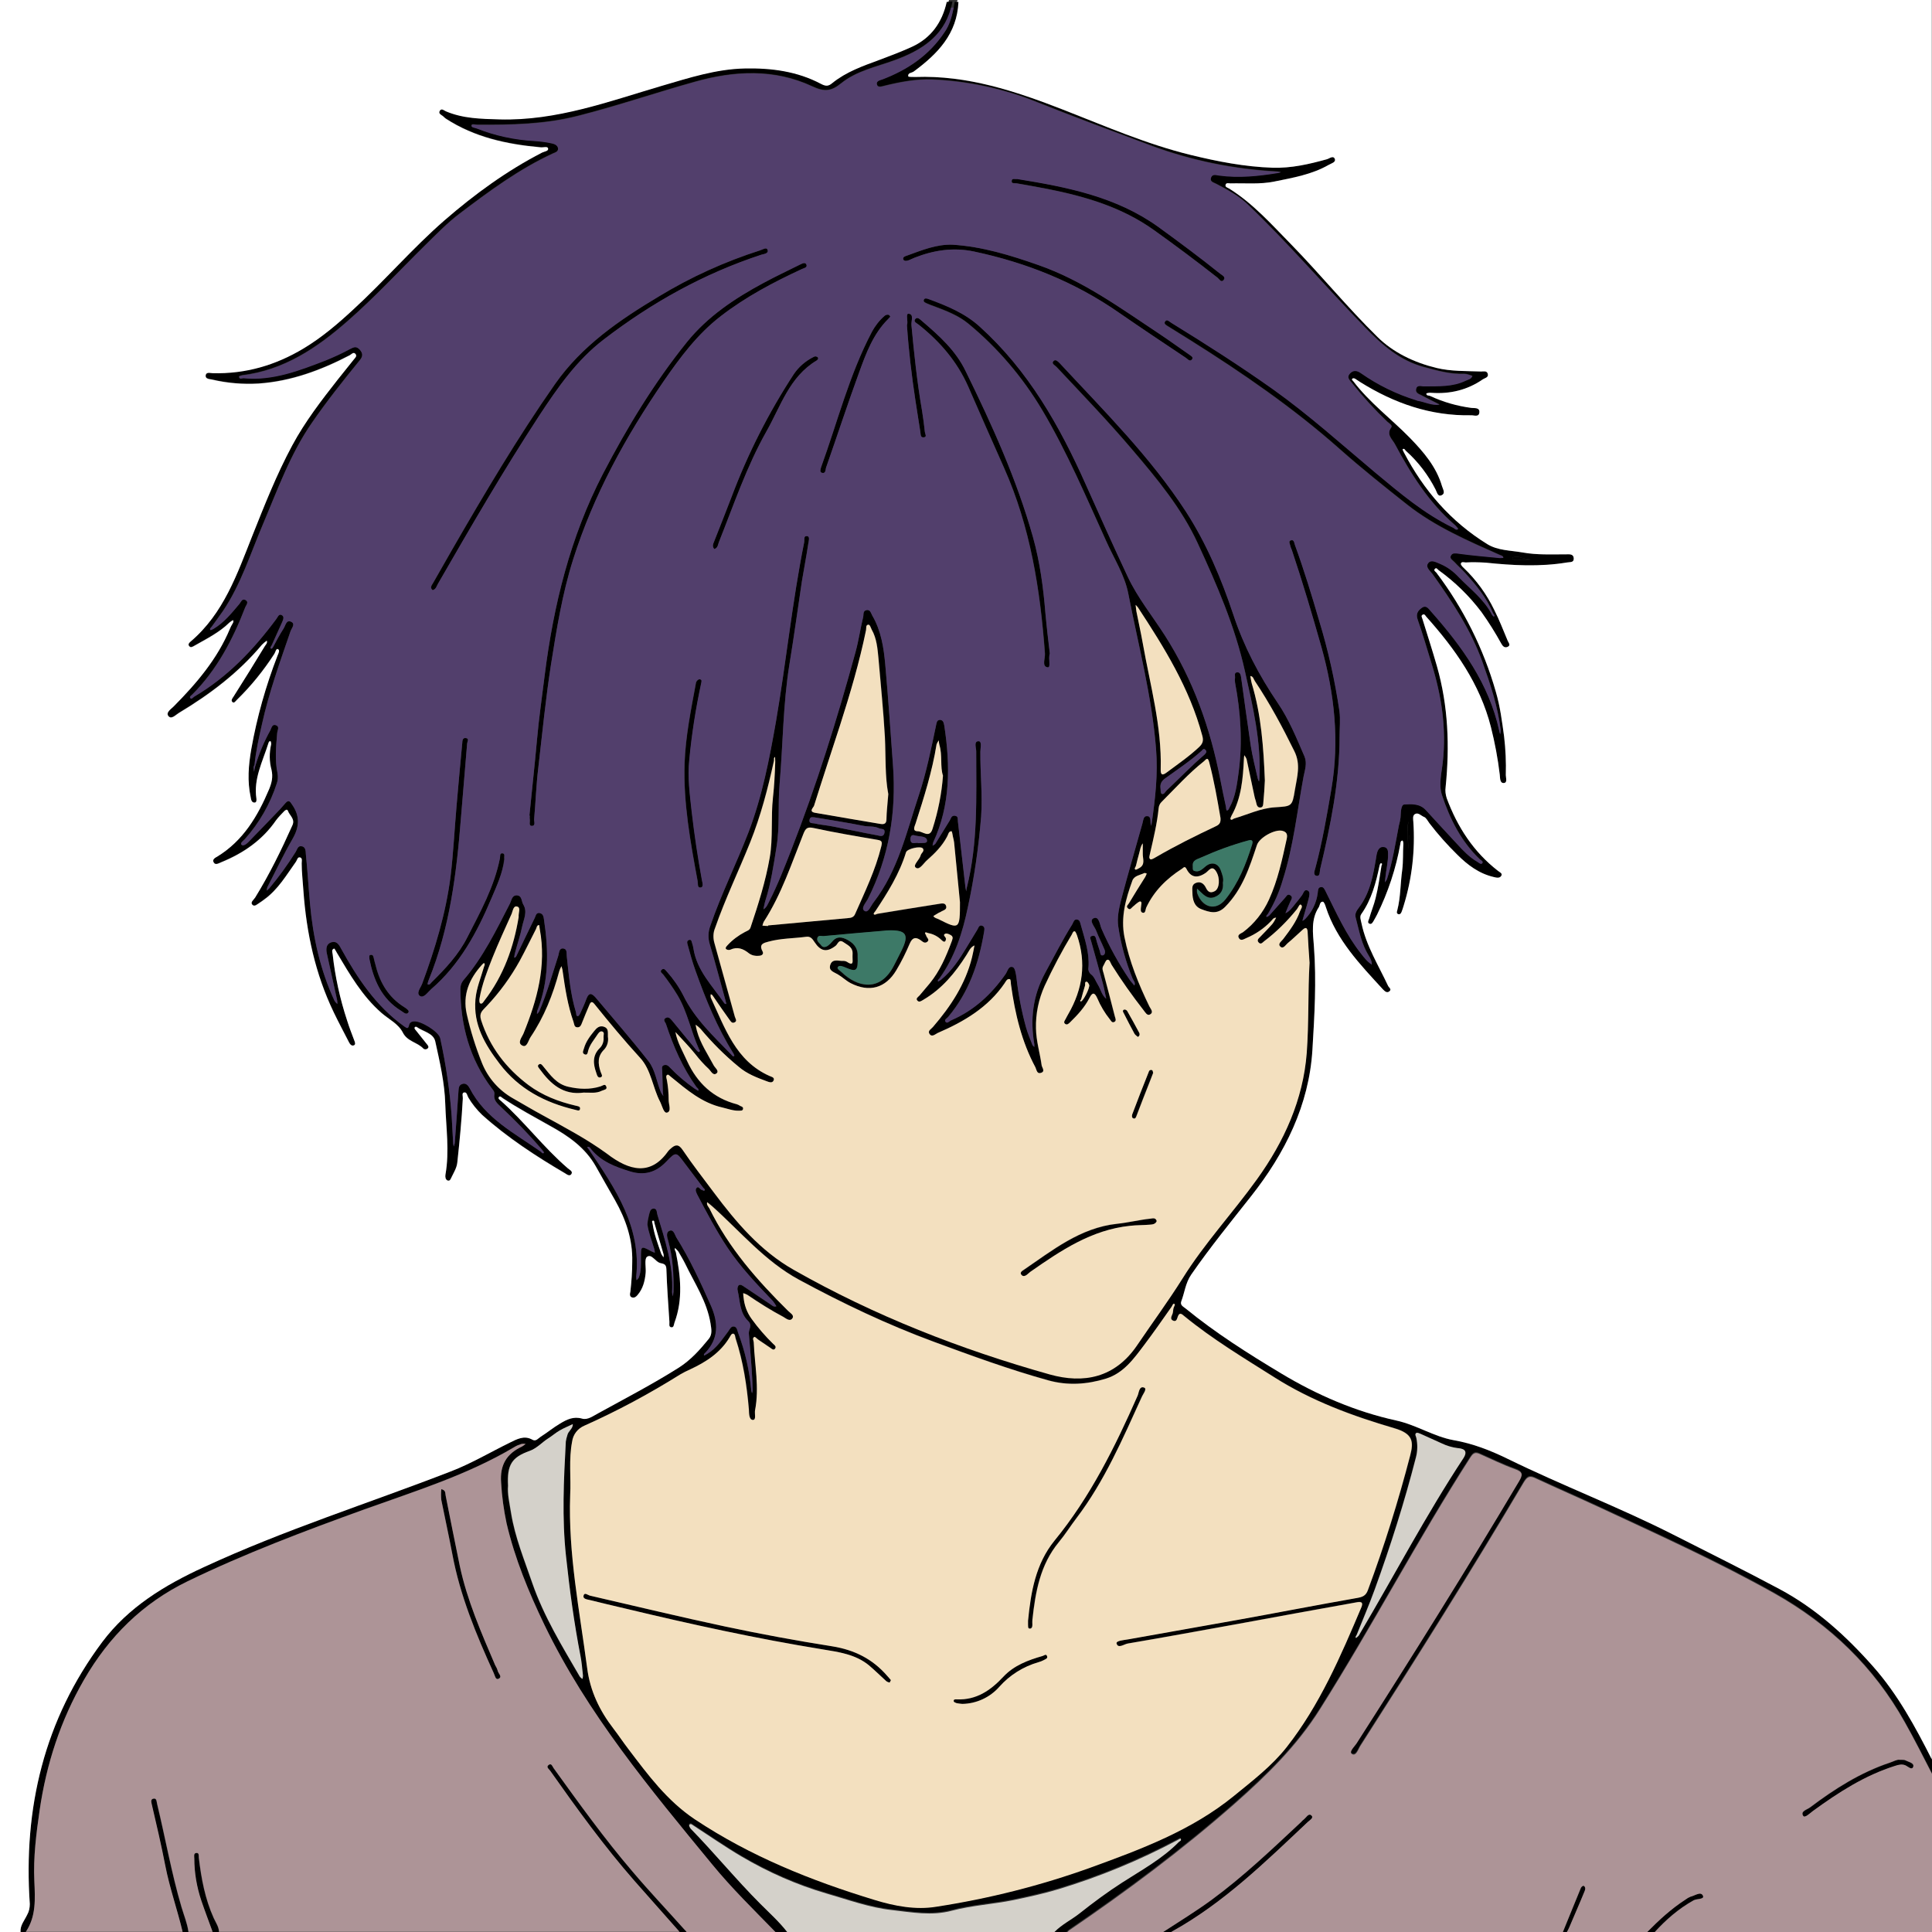 <?xml version="1.0" encoding="utf-8"?>
<!-- Generator: Adobe Illustrator 24.1.0, SVG Export Plug-In . SVG Version: 6.00 Build 0)  -->
<svg version="1.1" baseProfile="tiny" id="图层_1"
	 xmlns="http://www.w3.org/2000/svg" xmlns:xlink="http://www.w3.org/1999/xlink" x="0px" y="0px" viewBox="0 0 1024 1024"
	 xml:space="preserve">
<rect x="0" y="0" width="1024" height="1024" fill="#333333" stroke="none"/>
<g id="图层_1_x5F_复制">
	<g>
		<path d="M412,1025c-11.7-12.1-23.8-23.8-34.5-36.8c-33-40.1-66.3-79.9-89-127.2c-8.3-17.3-15.6-34.9-20-53.7
			c-1.5-7.1-2.5-14.3-2.9-21.6c-0.7-9.3,2.9-15.3,11.1-19.1c0.7-0.4,1.3-0.9,1.9-1.4c-0.8-0.1-1.6-0.1-2.4,0.1
			c-1.3,0.4-2.5,0.9-3.6,1.6c-24.9,14.8-52.4,23.3-79.4,33c-31.8,11.5-63.4,23.4-93.9,38.2c-23.8,11.6-41.5,29.2-54.7,52
			c-12.5,21.6-20,44.7-23.6,69.3c-1.8,12.5-3.4,25-2.8,37.6c0.5,9.7,1.1,19.4-5.2,27.8h-2c-0.8-4,1.9-6.9,3.4-10.1
			c0.9-1.7,1.4-3.7,1.4-5.7c-3.5-50.8,7.6-97.7,38.4-138.9c13.9-18.5,33-30.1,53.9-39.7c42.5-19.7,87.2-33.8,130.8-50.7
			c10.9-4.2,20.8-10.1,31.2-15.2c3.9-1.9,7.7-4.1,12.1-1.6c1.9,1.1,3.1-0.8,4.4-1.6c3.5-2.2,6.7-4.9,10.3-7c3.5-2.1,7-3.9,11.6-2.6
			c3,0.9,6-1.5,8.7-2.9c14.2-7.8,28.6-15.3,42.4-24c6.5-4.1,11.4-9.6,16.1-15.4c2-2.5,1.3-5.3,0.9-8.1c-1.9-11.7-8.5-21.4-13.5-31.8
			c-1.1-2.2-2.4-4.3-3.6-6.4c-0.5-0.6-1.1-1.2-1.7-1.8c-0.5,0.9,0.2,1.5,0.4,2.2c2.5,12.5,3.9,24.9-0.7,37.3
			c-0.4,1.1-0.3,2.7-1.7,2.5c-1.5-0.2-0.9-1.8-1-2.9c-0.6-9.3-1.3-18.6-1.6-27.9c-0.1-2.5-1.2-2.8-3.1-3.2c-2.7-0.5-4.7-5.2-7.2-3.3
			c-1.5,1.2-0.4,5.7-0.7,8.6c-0.4,4.2-1.4,8.2-4.2,11.5c-0.7,0.9-1.7,1.8-3,1.4c-1.5-0.5-1.1-2-0.9-3c0.6-5.3,1-10.6,1-15.9
			c0.3-11.8-3.4-22.5-9.1-32.6c-3.3-5.9-6.8-11.8-10.1-17.8c-5.6-10-14.5-16.2-24.1-21.5c-8.5-4.8-17.1-9.4-25.3-14.8
			c-0.6-0.4-1.4-1.4-2.1-0.6c-0.6,0.8,0.5,1.5,1,1.9c12.6,11.2,22.7,24.8,35.5,35.8c0.9,0.8,2.8,1.6,2,3c-0.9,1.5-2.3,0.4-3.4-0.3
			c-15.5-9.1-30.5-18.9-43.9-30.9c-2.9-2.8-5.4-5.9-7.4-9.3c-0.6-1-0.7-3.1-2.4-2.6c-1.1,0.3-0.4,2.1-0.5,3.2
			c-0.6,11.3-1.7,22.5-2.9,33.7c-0.3,3-1.8,5.3-3,7.8c-0.5,0.9-0.8,2.4-2.2,1.9c-1.1-0.5-1.3-1.9-1.1-3.1c2.2-12.4,0.3-25-0.1-37.4
			c-0.3-11.1-2.9-22.3-5.3-33.2c-1-4.5-6.5-5.2-9.9-7.7c-0.3-0.1-0.6-0.1-0.9,0.1c-0.5,0.7,0.1,1.2,0.5,1.7c1.9,2.5,4,4.9,5.9,7.4
			c0.5,0.6,1.2,1.4,0.4,2.2c-0.6,0.6-1.6,0.7-2.3,0.1c-3.2-3.4-8.5-3.7-10.9-8.5c-2.4-4.7-7.4-7-11.3-10.4
			c-10.2-8.9-16.8-20.4-23.6-31.8c-0.5-0.8-1.2-2.3-1.5-2.3c-1.6,0.5-0.9,2-0.8,2.9c1.3,12,3.9,23.8,7.7,35.3
			c1.1,3.5,2.4,6.9,3.7,10.3c0.4,1,0.9,2.2,0,2.7c-1.2,0.7-2.2-0.5-2.7-1.5c-2.7-5.3-5.5-10.5-8.1-15.9
			c-9.8-20.4-14.5-42.1-16.1-64.6c-0.3-4.8-0.9-9.6-0.9-14.4c0-1.1,0.5-2.7-0.8-3.1c-1.4-0.4-1.6,1.3-2.2,2.2
			c-5.1,7.1-9.5,14.8-16.9,20.1c-0.8,0.6-1.6,1.2-2.4,1.7c-1.2,0.7-2.7,2.4-3.9,1c-1.1-1.3,0.7-2.5,1.5-3.7
			c7.6-12.3,13.9-25.2,19.8-38.4c1.5-3.3-1.5-5.1-2.4-7.6c-0.4-1.1-1.4-0.4-2,0.2c-1.5,1.5-3,3.1-4.3,4.8
			c-7.3,10.6-17.4,17.5-29.2,22.3c-1.3,0.5-3,1.7-3.9-0.1c-0.8-1.5,0.9-2.4,2-3c13.7-8.4,21.4-21.4,27.4-35.6
			c1.4-3.4,2.2-6.5,1.3-10.4c-1.2-4.4-1.2-9-0.2-13.4c0.1-0.5-0.1-1.6-0.3-1.7c-0.8-0.2-1,0.6-1.2,1.2c-3,9.6-7.9,18.7-6.3,29.2
			c0.1,0.8,0.1,2-0.9,2.1c-1.7,0.1-1.9-1.6-2.1-2.7c-1.9-8.6-1.2-17.1,0.3-25.7c3-16.9,7.7-33.5,13.9-49.5c0.5-1.2,1.4-2.9,0.2-3.4
			c-1-0.5-1.3,1.6-1.9,2.5c-5.7,8.8-12.3,17-19.8,24.3c-0.7,0.7-1.5,2-2.3,1.3c-1.1-0.8-0.2-2,0.5-3c5.6-8.8,11.1-17.7,16.5-26.6
			c0.5-0.9,1.6-1.7,1.1-3c-0.9,0.6-1.8,1.4-2.6,2.2c-12.4,14.8-27.5,26.2-44,36.1c-1.7,1-3.9,3.6-5.5,1.7s1.4-3.8,2.7-5.1
			c12.1-12.2,23.2-25.2,29.9-41.3c0.3-0.8,0.7-1.5,1.1-2.2s1-1.4,0.5-2.3c-0.7,0.4-1.3,0.8-1.9,1.3c-5.4,5.3-12.1,8.6-18.6,12.3
			c-0.9,0.5-1.9,1.2-2.7,0.2c-0.9-1,0.1-1.9,0.8-2.5c17.4-14.8,24.6-35.7,32.6-55.9c6.5-16.3,12.9-32.6,21.2-48
			c6.7-12.5,15.4-23.8,24.2-35c2.8-3.5,5.6-7,8.4-10.5c0.7-0.9,1.9-1.8,0.9-3c-1.1-1.2-2.1,0.2-3,0.7c-15.2,7.9-31,13.8-48.3,15
			c-8.3,0.5-16.6-0.2-24.7-2.1c-1.5-0.3-3.5-0.3-3.4-2.1c0.2-2.1,2.4-1.3,3.7-1.3c17.4,0.5,33.4-4.2,48.2-13.1
			c9.5-5.7,18-12.9,26.2-20.5c16.7-15.3,31.5-32.6,48.5-47.4c15.9-13.8,32.9-26.2,51.7-35.9c1.2-0.6,3.6-0.8,3.2-2.2
			c-0.3-1.3-2.6-0.4-4-0.6c-17.8-1.6-35-5.3-50.2-15.2c-0.5-0.4-1-0.8-1.5-1.3c-1-0.8-2.7-1.4-1.6-3c0.9-1.3,2.2,0,3.1,0.4
			c9.2,3.9,18.6,4,28.5,4.3c30.3,0.8,57.8-9.5,86-17.8c14.4-4.2,28.8-8.9,44-9.2c14-0.3,27.8,1.5,40.4,8.2c2.5,1.3,3.9,1.3,6-0.5
			c7.3-5.9,16.1-9,24.8-12.2c5.9-2.2,11.7-4.4,17.4-7c10.2-4.7,16-13,18.4-23.8h3C501.6,18.4,489,26.5,473.6,32
			c-9.4,3.4-19.6,5.5-27.6,11.9c-5.3,4.3-8.8,4.9-15.6,1.7c-20-9.3-41-8.3-62-2.4C347.6,49,327.2,56,306.3,61.3
			c-17.6,4.5-35.4,4.8-53.3,4.7c-1.1,0-2.9-0.6-3.1,0.3c-0.2,1.2,1.7,1.2,2.7,1.6c9.8,3.9,20.2,6.1,30.8,6.7
			c3.1,0.2,6.3,0.6,9.3,1.3c1.3,0.3,3,1,3.1,2.8c0,1.6-1.5,2-2.7,2.5c-18,8.3-33.8,20-49.5,31.9c-6.6,5-12.4,11-18.3,16.8
			c-13.6,13.4-26.6,27.5-41,40.1c-16.3,14.3-33.8,26.1-56,28.8c-0.6,0.1-1.7,0.5-1.6,0.7c0.2,1.6,1.5,0.8,2.3,0.8
			c15.5,1.5,29.6-4,43.6-9.4c4.4-1.8,8.8-3.8,13-6.1c2-1,3.3-1.6,5.1,0.4c1.8,2.1,1.6,3.6,0,5.6c-8.8,10.8-17.5,21.7-25.4,33.2
			c-11.5,16.6-18.2,35.5-26,53.9c-6.6,15.5-11.6,31.7-21.1,45.8c-2,2.9-4.1,5.7-6.1,8.5c-0.4,0.5-1.1,0.9-0.6,1.6
			c0.1,0.1,1.1-0.3,1.6-0.6c5.7-3.4,9.7-8.4,13.9-13.4c0.7-0.9,1.3-2.8,3-2c2.1,1.1,0.5,2.7,0,3.9c-6.6,17.1-15,33.2-28.1,46.3
			c-0.5,0.5-1.7,1.1-1,1.9c0.7,0.7,1.4-0.4,2-0.8c17.7-10.4,31.4-24.8,43.5-41.1c0.8-1,1.3-2.9,2.8-2.2c1.7,0.8,0.9,2.5,0.3,3.9
			c-1.8,4.1-3.7,8.1-5.5,12.2c-0.2,0.5-1.1,1.2-0.4,1.7c0.5,0.3,1-0.5,1.3-1.1c1.7-3.2,3.4-6.4,5.4-9.5c1-1.5,1.4-4.7,3.8-3.7
			c2.8,1.1,0.4,3.6-0.1,5.1c-5.6,16.3-11.5,32.6-15.2,49.5c-1.6,7.1-3.2,14.2-3.9,21.4c-0.3,0.4-0.4,0.9-0.5,1.3
			c0,0.8,0.2,1.6,0.3,2.3c0.1-0.8,0.2-1.6,0.4-2.4c0.1-0.3,0.2-0.6,0.3-1c2-6.5,4.6-12.7,7.9-18.6c0.6-1.2,0.9-3.4,2.9-2.7
			c2.2,0.8,0.8,2.7,0.7,4.3c-0.6,7.1-1.3,14.2,0.2,21.3c0.3,1.8,0.2,3.6-0.4,5.3c-3.5,10.9-9.3,21-16.9,29.5c-0.8,0.9-2.7,2.1-1.8,3
			c1,0.9,2.7-0.5,3.7-1.5c5.6-5.7,11.1-11.5,16.6-17.2c1-1.1,2-2.3,3-3.4c1.6-1.8,2.3-1.1,3.5,0.8c4.3,6.2,3.9,11.9,0.2,18.3
			c-4.8,8.3-8.9,17-13.3,25.5c-0.2,0.6-0.3,1.2-0.4,1.8c0.5-0.4,1-0.8,1.4-1.2c5.1-6.1,9.8-12.6,14-19.3c0.8-1.2,1.1-3.6,3.4-3
			c2,0.5,1.9,2.8,2,4.2c0.9,8.7,1.4,17.5,2.2,26.2c1.6,17.8,5.4,35.2,13,51.5c0.4,0.6,0.9,1.2,1.5,1.7c0-0.6,0-1.3-0.1-1.9
			c-1.8-8.3-3.7-16.7-5.5-25c-0.5-2.4-0.3-4.9,2.3-5.8c2.7-0.9,4,0.9,5.2,3.2c8.7,15.8,18.6,30.7,33.6,41.4c1.5,1.1,2.1,1.2,2.5-0.7
			c0.2-1.2,1.3-2,2.5-2c3.6-0.5,13.2,5.4,14,8.9c3,13.7,5.1,27.6,6.1,41.6c0.3,4.8,0.5,9.6,0.8,14.4c0.1,0.5,0.2,1,0.3,1.4
			c0.2-0.5,0.4-1.1,0.5-1.6c0.7-9.3,1.4-18.5,2-27.8c0.1-1.6,0.2-3.1,1.9-3.7c2-0.7,3.2,0.7,4,2.2c8.3,16.1,23.9,23.9,37.8,33.7
			c0.4,0.3,0.9,1.3,1.6,0.5c0.1-0.1-0.6-1-1-1.5c-6.8-8-14.1-15.5-21.8-22.7c-2-1.9-4-3.6-3.5-6.7c0.2-1.3-0.5-2.1-1.3-3.1
			c-11.8-15.6-16.6-33.5-16.7-52.8c0-1.7,0.5-3.3,1.6-4.6c10.5-12.2,17.4-26.5,24.7-40.7c0.8-1.6,1-4.3,3.5-4.3
			c2.9,0,2.5,3.1,3.5,4.8c2.4,3.9,0.3,7.8-0.5,11.5c-1,5-2.7,9.8-4,14.8c-0.1,0.6-0.2,1.3-0.3,1.9c1,0,1.2-0.9,1.5-1.5
			c3.2-6.6,6.3-13.2,9.5-19.7c0.5-1.1,0.7-2.8,2.6-2.4c1.7,0.4,2,1.8,2.2,3.4c2.5,16.4,2.7,32.6-3.5,48.3c-0.2,0.6-0.2,1.2-0.2,1.8
			c0.5-0.4,0.9-0.9,1.2-1.4c4.1-9.6,6.9-19.6,10.1-29.5c0.5-1.7,0.4-4.2,2.8-3.8c2,0.3,1.5,2.6,1.7,4.2c1.1,10,1.9,20,4.9,29.7
			c0.2,0.7-0.1,2,1,1.9c0.5,0,1.1-1.1,1.4-1.8c1.1-2.4,2.2-4.8,3.1-7.3c1.3-3.5,2.8-3.1,4.9-0.7c9.4,11.2,19,22.2,28,33.7
			c3.6,4.6,4.3,11,6.6,16.5c0.4,0.7,0.8,1.4,1.3,2c-0.1-0.7-0.3-1.5-0.3-2.2c-0.1-3.7-0.2-7.3-0.3-11c0-1.1-0.6-2.5,0.7-3.1
			c1.5-0.7,2.6,0.3,3.5,1.3c3.9,4.1,8.2,7.7,12.9,11c0.6,0.4,1.3,0.8,2,1.2c0.4-1.1-0.6-1.4-1-2c-7.3-10.2-12.2-21.5-16.1-33.3
			c-0.3-1-2-2.4,0-3.4c1.5-0.7,2.4,0.6,3.3,1.6c4.2,5.1,8.4,10.3,12.7,15.4c0.4,0.5,1.2,1.3,1.5,1.1c0.8-0.4,0.2-1.1-0.1-1.6
			c-4.2-9.3-6-19.5-11.3-28.4c-2.3-3.8-4.9-7.5-7.6-11c-0.6-0.7-1.9-1.4-0.9-2.5c1.3-1.3,2.1,0.2,2.8,0.9c3.4,3.8,6.4,8.1,8.7,12.6
			c6.1,12.5,16.1,21.7,25.6,31.5c0.3,0.3,0.7,1.2,1.5,0.6c0.1-0.1-0.3-0.9-0.5-1.3c-8.6-13.7-14.6-28.5-20-43.6
			c-1.7-4.7-3-9.4-4.3-14.2c-0.3-1-0.4-2.1,1-2.4c1.1-0.2,1.2,1,1.4,1.7c0.3,0.9,0.6,1.9,0.7,2.8c1.8,11.8,10.1,19.9,16.4,29.1
			c0.2,0.3,0.7,0.3,1.1,0.4c-0.2-0.6-0.3-1.2-0.5-1.9c-2.8-10-5.4-20.1-8.4-30c-0.9-3.1-0.8-6.5,0.4-9.6
			c5.8-16.9,13.8-32.9,20.2-49.5c7.3-19.1,11.1-38.9,14.6-58.9c5.4-31.5,8.6-63.4,14.9-94.7c0.3-1.3-0.5-3.7,1.6-3.4
			c1.6,0.2,0.8,2.7,0.6,4c-1,6.7-2.3,13.3-3.4,20c-2.2,14.7-4.2,29.4-6.6,44c-3.4,21-3.4,42.2-5.2,63.3c-1,11.3,0.2,22.6-1.7,33.8
			c-1.5,9.4-2.9,18.9-5.8,28c-0.5,1.5-0.7,3.1-1.1,4.7c1.7-0.9,2.3-2.7,3.1-4.2c4.5-8.8,8.1-18.1,11.7-27.3
			c13.4-34.3,24.3-69.3,34-104.7c1.7-6.2,2.6-12.6,4.1-18.8c0.3-1.2-0.3-3.3,1.9-3.6c2-0.2,2.2,1.7,2.9,2.9c4.7,8,6.1,17.1,6.9,26.1
			c1.6,17.8,2.8,35.7,4.1,53.5c1.8,24.8-2.1,48.4-13.4,70.8c-1,1.9-3.9,4.9-1.6,6.2c2,1.1,3.3-2.9,4.8-4.7
			c12.9-16.8,17.4-37.2,23.9-56.7c4-12,6.5-24.5,9.1-36.9c0.3-1.4,0.4-2.9,2-3c1.9,0,2.1,1.7,2.4,3.2c3.2,21.1,3.3,41.9-5.9,61.8
			c-0.2,0.6-0.3,1.2-0.3,1.7c0.5-0.4,1.2-0.6,1.5-1.1c2.6-4.1,5-8.2,7.6-12.3c0.6-1,0.8-2.7,2.7-2.5c2,0.3,1.4,1.9,1.6,3.1
			c1.3,11.7,2.7,23.3,4,35c0.1,0.7,0.3,1.3,0.4,2c0.1-0.6,0.1-1.3,0.3-1.9c6-23.8,5-48,5-72.3c0-1.9-1.4-5.3,1.2-5.4
			c2,0,1,3.6,1,5.6c-0.1,11.5,1.2,22.8,0.4,34.4c-1.3,16.1-3.6,32.1-7,47.9c-2.8,13.5-6.9,26.5-15.1,37.9c-0.3,0.4-1.1,0.8-0.7,1.6
			c0.5-0.3,1.1-0.6,1.6-1c5.7-4.7,9.7-10.8,13.5-17.1c1.9-3.1,3.8-6.3,5.7-9.4c0.6-1,1-2.9,2.8-2c1.4,0.7,0.9,2.3,0.7,3.6
			c-2.8,16.4-8,31.6-18.9,44.6c-0.6,0.8-2.4,1.5-1.4,2.7c0.9,1,2-0.5,3-0.9c12.1-5.2,21.3-13.8,28.8-24.5c1-1.4,1.5-4.6,3.9-3.6
			c1.1,0.5,1.5,3.4,1.8,5.3c1,9,2.7,17.9,5.1,26.6c0.9,3.2,2.2,6.2,3.4,9.3c0.2,0.4,0.7,0.7,1,1.1c0-0.5,0-1,0-1.4
			c-2.3-13.3-0.8-25.9,5.8-38c4.7-8.6,9.1-17.3,14.3-25.6c0.6-1,0.9-2.9,2.6-2.6c1.5,0.3,1.6,1.8,2,3.1c2,7.3,4.6,14.5,4,22.3
			c-0.3,1.4,0.3,2.9,1.5,3.8c1.6,1.2,2.3,3.5,3.5,5.4c1.5,2.4,2,5.5,4.4,7.4c-0.6-2.7-1.1-5.5-1.8-8.1c-2-7.5-4.1-14.9-6.2-22.4
			c-0.3-1.2-1.1-2.3,0.5-2.8s1.9,0.7,2.2,1.9c0.5,2.1,1.3,4.1,1.9,6.1c0.3,1,0.2,2.6,1.6,2.3c1.3-0.3,1.4-2,0.9-3
			c-1.4-3.4-3.1-6.6-4.4-10c-0.8-2.2-4.1-5.5-1.3-6.7s3.2,3.5,4.1,5.6c4.1,9.4,9.1,18.5,14.9,27c0.7,1.1,1.7,2,2.5,3.1
			c0.8-1.4-0.4-2.5-0.9-3.6c-3.6-8.9-6.2-18.1-7.6-27.6c-0.7-4.7,0.3-9.3,1.4-13.8c3.6-13.7,7.6-27.3,11.4-40.9
			c0.4-1.5,0.5-3.9,2.3-3.9c2.2-0.1,1.9,2.2,2,3.8c0.1,0.5,0.2,0.9,0.3,1.4c0.1-0.5,0.2-0.9,0.3-1.4c1.9-13.1,3.4-26.1,2.3-39.5
			c-2.2-27.9-9.4-54.9-14.7-82.2c-1.9-9.8-7.6-18.6-11.7-27.8c-10.7-23.5-20.8-47.4-34-69.6c-10.3-17.3-23.5-32.8-39-45.6
			c-5.3-4.4-11.7-6.8-18-9.2c-1.4-0.5-2.8-1-4.1-1.6c-0.8-0.4-2.1-0.8-1.5-2.1c0.4-0.8,1.5-0.6,2.3-0.3c9.8,3.6,19.4,7.5,27.3,14.7
			c25.7,23.2,42.3,52.5,56.2,83.7c7.3,16.3,14.6,32.6,22.2,48.8c5.2,11.1,13,20.7,19.6,31c15.1,23.6,24.2,49.3,29.5,76.6
			c0.9,4.9,2,9.7,3,14.5c0,0.6,0.1,1.2,0.3,1.8c1,0.1,1.2-0.9,1.6-1.6c3.2-5.8,3.9-12.2,4.8-18.6c2.1-15.9,1.1-31.7-1.9-47.5
			c-0.1-0.8-0.2-1.7,0-2.5c0.1-1.1-0.6-2.7,0.9-3c1.8-0.3,2.1,1.4,2.3,2.6c1.7,12.1,3.3,24.2,5.1,36.2c0.9,5.8,2.4,11.6,3.7,17.4
			c0.2,0.6,0.4,1.2,0.7,1.7c0.1-0.6,0.2-1.2,0.2-1.8c1-19.4-3.5-38-7.7-56.8c-5.3-23.8-14.9-45.8-25-67.7
			c-8.6-18.6-21.5-34.1-34.7-49.6c-12.8-15.1-26.6-29.4-40.1-43.8c-0.8-0.9-3.1-1.8-1.5-3.3c1.1-1,2.4,0.5,3.3,1.4
			c23.4,25.2,47.9,49.5,66.8,78.6c10.9,16.9,18.7,35.4,25,54.3c5.6,17,13.7,32.4,23.6,47c6,8.8,10,18.7,14.2,28.4
			c1.5,3.6,0.2,7.2-0.5,10.7c-3.4,18.3-5.3,36.8-11,54.7c-1.8,6.3-4.5,12.4-7.9,18.1c-0.3,0.5-1.1,0.8-0.7,1.6
			c0.5-0.2,1.1-0.5,1.5-0.9c2.8-3.1,5.5-6.2,8.3-9.3c0.7-0.7,1.2-2.3,2.7-1.4c1.7,1,0.6,2.3,0.1,3.4c-0.9,2-1.8,4.1-2.6,6.2
			c2.3-1.1,3.7-3.1,5.2-5c1.2-1.4,2.3-2.8,3.4-4.3c1-1.2,1.3-3.8,3.3-2.7c1.4,0.7,0.7,3.1,0.3,4.7c-0.8,3.2-1.8,6.3-2.7,9.5
			c-0.2,0.6-0.3,1.2-0.5,1.8c0.6-0.2,1.1-0.6,1.5-1c3.6-3.7,5.9-8.4,6.6-13.6c0.2-1.3,0-3,1.6-3.3s2.1,1.4,2.7,2.5
			c5.6,11.2,10.7,22.7,18.6,32.7c1.7,2.2,3.4,4.4,5.8,5.9c0-2.8-1.9-4.8-3-7.1c-2.9-5.7-4-11.8-5.6-17.9c-0.5-2,0.5-3.5,1.6-5
			c6.1-7.9,7.7-17.3,9.3-26.8c0.1-1,0.3-1.9,0.6-2.9c0.6-1.7,1.7-3,3.7-2.6c1.8,0.4,2,2,2,3.5c0.1,4.5-1.1,8.8-1.5,13.3
			c-0.1,0.6-0.1,1.3-0.2,1.9c0.4-0.5,0.8-1,1.1-1.6c3-9.3,4.5-18.9,6.3-28.4c0.4-1.4,0.7-2.9,0.9-4.3c0.2-2.6,0.1-6.9,2.1-7
			c3.7-0.2,8-0.5,11.2,2.9c5.5,6.1,11.1,12,16.6,18c3.3,3.6,6.6,7.1,10.8,9.5c0.8,0.5,1.9,1.6,2.6,0.8c0.8-0.9-0.7-1.6-1.3-2.1
			c-9.8-9.4-15.8-21.2-20-33.9c-1.9-5.8-0.2-11.9,0.4-17.6c2-18-0.7-35.3-6-52.4c-2.4-7.7-4.6-15.5-7.3-23.1c-1.1-3,0.1-4.8,2.2-6.3
			c2.4-1.7,3.7,0.7,4.9,2c16.4,18.5,30.7,38.3,36.1,63.1c0.1,0.6,0.3,1.2,0.5,1.9c0.2-0.7,0.3-1.4,0.3-2.1
			c-1.5-12.5-5.5-24.4-9.7-36.2c-6.1-17-16-31.9-26.4-46.5c-1.3-1.8-4-3.7-2.3-5.9c1.6-2.1,4.4-0.3,6.5,0.5c3.7,1.6,6.9,4,9.6,6.9
			c6.2,6.4,13.5,11.8,17.7,20c0.3,0.4,0.6,0.7,1,1c0.7-0.7-0.2-1.2-0.4-1.7c-3.4-8.2-9-15-14.9-21.5c-1.8-2-3.8-3.7-5.6-5.7
			c-0.9-1-2.9-1.9-1.8-3.6c0.8-1.4,2.3-1.1,4-0.9c7.2,1,14.5,1.6,21.7,2.3c0.7,0,1.3,0,2-0.1c-0.1-1-1-1.1-1.7-1.4
			c-17.1-7.6-34.3-15-49.2-26.7c-12.1-9.6-24.2-19.2-35.8-29.5c-24.6-21.8-51.5-40.3-79.2-57.7c-3.8-2.4-7.6-4.7-11.4-7.1
			c-1.1-0.7-2.9-1.5-2-2.8c1-1.6,2.3,0.1,3.4,0.7c18.2,11.2,36.2,22.7,53.7,35.1c19.1,13.6,36.5,29.3,54.4,44.3
			c13,10.8,25.9,21.8,41.3,29.2c0.7,0.4,1.5,1.5,2.6,0.6c-0.5-0.7-1-1.3-1.6-1.9c-13.9-11.9-23.5-27.2-32-43.1
			c-1.4-2.6-4.7-5-1.9-8.8c0.8-1.1-1.2-2.2-2.1-3c-6.7-6.4-13-13.3-18.8-20.6c-1.3-1.6-2.9-3-0.9-5.1c1.9-1.9,3.8-1.4,5.8,0
			c9,6.3,18.9,11.1,29.3,14.3c0.2,0,0.3,0.2,0.4,0.2c4,0.6,7.7,2.7,11.9,2.1c-3.2-1.6-6.4-3.2-9.6-4.9c-1.5-0.7-3.4-1.4-2.8-3.5
			c0.6-2.3,2.8-1.2,4.3-1.3c7.5-0.1,15,0.4,22-3c1.3-0.6,2.9-0.8,3.5-2.5c-1.4-0.4-2.9-1.1-4.3-1.1c-7.4,0.3-14.4-1.7-21.4-3.6
			c-12.7-3.4-22.1-11.6-31.1-20.9c-21-21.6-40.6-44.6-62.4-65.4c-4.8-4.6-10.7-7.7-16.6-10.8c-1.3-0.7-3.6-1.1-2.7-3.4
			c0.8-2,2.7-1.2,4.4-1c10.5,1.4,20.8,0.3,31.2-1.4c0.5-0.1,0.9-0.2,1.4-0.4c-0.6-0.1-1.2-0.2-1.8-0.3C654.2,89.6,631.5,85,610,77
			c-20.1-7.5-40.2-15-60.1-22.9C532.1,46.9,513.2,42.8,494,42c-8.4-0.3-16.8,1.3-25,3.3c-1.5,0.4-3.5,1.1-4.1-0.3
			c-0.9-2.2,1.5-2.6,2.9-3.1c13.3-5.1,24.6-12.7,32.7-24.8C503.6,13,505,7.2,506,1h2c-0.7,17-11.1,27.6-23.7,36.9
			c-1,0.8-3.3,0.6-2.9,2.6c0.1,0.3,2.4,0.3,3.7,0.3c27.6-1,53.1,7.5,78.3,17.3c22.3,8.7,44.3,18.3,67.6,24
			c14.3,3.5,28.7,6.3,43.5,6.8c10,0.3,19.4-1.9,28.8-4.5c1.4-0.4,3.4-2.2,4.2-0.1c0.6,1.7-1.9,2.3-3.3,3.1
			c-8.9,5.1-18.9,6.8-28.7,8.8c-7.7,1.6-15.6,0.8-23.3,1c-0.9,0-2.3-0.5-2.6,0.7c-0.4,1.2,0.9,1.5,1.8,2c12.7,7.9,22.5,19,32.9,29.6
			c15.6,16,29.9,33.5,45.8,49.1c8.3,8.2,19.3,13.5,31.2,16.4c7.9,1.9,15.8,1.6,23.7,1.9c1.3,0,3-0.5,3.5,1.1c0.7,2-1.4,2.3-2.5,3
			c-8.2,5.7-17.4,7.9-27.3,7.2c-0.9-0.1-1.8,0-2.7,0.3c-0.1,1.4,1.3,1,2.1,1.4c6.9,3.2,14.2,5.3,21.8,6.3c1.3,0.2,4.4-0.4,4.2,2.3
			c-0.2,2.8-2.9,1.5-4.4,1.6c-21.4,0.4-40.6-6.3-58.6-17.5c-1-0.6-1.9-1.3-2.9-1.9c-0.4-0.2-1.1-0.3-1.3-0.1c-0.8,0.7,0.1,1,0.4,1.5
			c8.6,11.3,20,19.8,29.9,29.9c7.3,7.5,14.1,15.4,17.1,25.7c0.5,1.7,2,3.8-0.3,4.8c-2,0.9-2.4-1.7-3.1-3
			c-3.9-7.7-9.2-14.7-15.7-20.5c-0.5-0.4-0.8-1.6-1.8-0.9c-0.1,0.1,0.4,1.1,0.7,1.7c10.5,20.1,24.9,36.7,44.2,48.6
			c5.5,3.4,12.3,3.3,18.6,4.4c7.7,1.4,15.5,1,23.3,1c1.6,0,3.7-0.3,3.9,2c0.2,2.5-1.9,2-3.5,2.3c-14.4,2.4-28.8,1.6-43.2,0.1
			c-3.5-0.2-7-0.3-10.5-0.1c-0.9,0-2.3-0.6-2.6,0.6c-0.2,0.6,0.8,1.7,1.5,2.3c6.7,6.4,12.2,14,16.2,22.3c2.7,5.3,4.8,10.9,7.1,16.3
			c0.4,1,1.9,2.5-0.2,3.3c-1.5,0.6-2.5-0.5-3.2-1.8c-3.2-5.8-6.7-11.4-10.5-16.7c-6.4-8.5-14.1-16-22.7-22.2c-0.6-0.4-1.1-1.6-2-0.7
			c-0.8,0.9,0.3,1.4,0.8,2c14.3,18.9,25,40.3,31.5,63.1c2.3,7.8,3.3,15.8,4.4,23.8c0.8,6.8,1.1,13.6,0.9,20.4c0,1.5,1,4.1-1.1,4.2
			s-1.9-2.7-2.1-4.4c-1-8.5-2.6-17-4.7-25.3c-5.8-22.8-18.9-41.3-34.3-58.5c-0.5-0.6-0.9-1.6-1.9-1s-0.3,1.4-0.1,2.2
			c2.6,8.4,5.3,16.7,7.7,25.1c6,21,6.8,42.5,4.6,64.1c-0.3,2,0,4,0.6,5.9c5.7,15.3,14.2,28.4,27.2,38.5c0.9,0.7,2.5,1.3,1.7,2.6
			c-0.9,1.5-2.8,0.9-4.1,0.6c-7.7-1.8-13.8-6.4-19.2-11.8c-5.3-5.2-10.3-10.8-14.8-16.7c-0.9-1.2-1.7-2.9-2.8-3.3
			c-1.6-0.6-3.1-2.6-4.9-1.5c-1.3,0.8-0.9,2.7-0.8,4.2c1,14.9-0.7,29.9-5.1,44.2c-0.3,1.1-0.7,2.2-1.1,3.3c-0.3,0.8-0.8,1.6-1.8,1.3
			c-1.1-0.4-0.7-1.4-0.5-2.1c1.8-7,1.6-14.2,2.6-21.3c0.6-4.7,0.3-9.3,0.6-13.9c0-0.6-0.1-1.2-0.4-1.7c-1.1,0.1-1.1,1-1.2,1.8
			c-2.3,13-6.5,25.6-12.3,37.4c-0.5,1-1.1,2-1.7,3.1c-0.6,1-1.2,2.4-2.5,1.7c-1.1-0.5-0.3-1.8,0-2.7c1-3.6,2.5-7.1,3.4-10.8
			c1.4-5.6,2.2-11.4,3.1-17.1c0.1-0.5,0.8-1.2-0.3-1.4c-0.2,0-0.6,0.7-0.7,1.2c-1.9,9.1-4.2,18-9.7,25.8c-1,1.4-0.2,3.2,0.1,4.8
			c2.5,12,9,22.3,14.1,33.2c0.4,0.9,2.1,1.8,0.7,2.9c-1.3,1.1-2.4,0-3.4-1c-12.1-13.2-24.6-26.1-30.3-43.7c-0.3-1.1-1-2.8-1.6-2.8
			c-1.6,0-1.5,1.9-2.1,2.9c-4.3,6.5-3.1,13.8-2.6,20.8c1.4,18.3,0.3,36.7-0.8,54.9c-1.8,29.2-14.5,54.7-32.5,77.5
			c-10.8,13.7-21.8,27.2-31.7,41.5c-3.1,4.5-3.5,9.5-5.3,14.2c-0.8,2.1,1.2,2.9,2.4,3.9c15.8,12.9,33,23.8,50.5,34.3
			c19.1,11.5,39.6,20.3,61.1,25c10.8,2.4,19.8,8.5,30.3,10.4c10.3,1.8,19.7,5.5,28.9,10c28.8,14.1,58.8,25.5,87.4,40
			c18.9,9.6,37.9,19,56.6,29c19.2,10.3,35.1,24.7,49.5,41c13.6,15.4,23,33.2,32.1,51.2v7c-5.1-9.8-10-19.6-15.4-29.2
			c-16.4-29.3-39.8-51.7-68.9-68.1c-29.9-16.8-61.1-30.9-92.2-45.4c-11.4-5.3-22.9-10.3-34.3-15.6c-3.1-1.5-4.5-1.4-6.5,1.9
			c-27.9,47.2-57.1,93.6-86.7,139.8c-1.1,1.7-2.2,5.6-4.4,4.3c-1.8-1.1,1.2-3.8,2.4-5.6c29.4-45.9,58.3-92.1,86.1-138.9
			c2.1-3.5,2.2-5-2.1-6.5c-6.4-2.3-12.5-5.3-18.6-8c-2.4-1.1-3.5-0.6-5,1.7c-28,43.6-52,89.5-79.7,133.4
			c-12.4,19.7-28.3,35.2-45.4,50.3c-27.7,24.4-57.2,46.3-87.7,67.1c-0.6,0.5-1.2,1.1-1.6,1.8h-7c4-4.7,9.6-7.3,14.4-11
			c7.2-5.7,14.6-11.2,22.4-16.2c10.4-6.7,21.3-12.6,30-21.5c0.5-0.5,1.7-0.7,0.9-1.8c-0.6,0.2-1.1,0.5-1.6,0.8
			c-20.1,10.7-41.2,19.4-63,26c-7.9,2.4-15.9,4.1-23.9,5.8c-10.8,2.2-22,2.8-32.6,5.6c-10.8,2.9-21.2,0.9-31.8-0.3
			c-12-1.3-23.3-5.5-34.8-8.8c-15.7-4.6-30.7-11.2-44.8-19.5c-8.7-5.1-17-10.9-25.5-16.4c-0.7-0.4-1.6-1.5-2.4-0.4
			c-0.2,0.3,0.4,1.6,0.9,2.1c12.6,12.9,24,26.9,36.8,39.7c5.1,5.1,10.6,10,15,15.9H412V1025z M302.2,792.4c-1.1,30.9,5,61.1,9,91.5
			c1.6,12.3,6.6,22.6,14,32.2c2.7,3.5,5.2,7.3,7.9,10.8c10.4,13.7,20.4,27.3,35.2,37.2c29.5,19.6,61.7,32.5,95.2,42.7
			c10.7,3.3,21.9,5.4,32.8,3.6c27.9-4.3,55.3-11.2,81.9-20.8c26.7-9.7,53.5-19.7,75.9-38c9.8-8,20-15.8,27.8-25.7
			c17.6-22.4,28.7-48.3,39.7-74.3c1.1-2.5-0.1-2.9-2.1-2.5c-21.1,3.8-42.2,7.6-63.2,11.5c-19.5,3.5-38.9,7.1-58.4,10.4
			c-2,0.3-5.2,2.9-6,0c-0.4-1.5,3.9-1.8,6.2-2.2c19.3-3.5,38.6-6.8,57.9-10.3c21.1-3.8,42.1-7.9,63.2-11.6c2.9-0.5,4.8-1.1,5.9-4.2
			c8.7-23.4,16.1-47.1,22.4-71.3c1.9-7.3,1.6-11.6-8.4-14.5c-22.2-6.5-43.9-14.5-63.6-27c-16.3-10.3-32.8-20.2-47.7-32.4
			c-1.2-1-2.5-2.3-3.4,0.1c-0.5,1.3-0.7,3-2.5,2.3c-1.9-0.8-0.8-2.4-0.3-3.8c0.3-0.9,0.2-2,0.5-2.9c0.2-0.8,1.1-1.9,0.4-2.2
			c-0.7-0.4-1,0.9-1.5,1.6c-4.8,6.8-9.5,13.6-14.5,20.2c-5.5,7.3-10.9,14.9-20.2,17.8c-10.1,3.1-20.3,3.8-30.7,0.9
			c-20.5-5.7-40.5-13-60.5-20.4c-24.7-9.1-48.4-20.4-71.5-32.9c-18.1-9.8-31-25.5-46-38.9c-0.9-0.8-1.8-1.5-2.7-2.2
			c-0.4,1.4,0.6,2.3,1.2,3.3c10.2,20.9,25.3,38.1,41.7,54.3c1.1,1.1,3.4,2.3,2.3,3.9c-1.3,2-3.4,0.1-4.8-0.7
			c-6.6-3.5-12.9-7.5-19.1-11.7c-0.7-0.4-1.5-0.7-2.2-0.9c0,0.8,0.1,1.6,0.2,2.3c0.4,4.1,1.8,8,4.3,11.4c3.4,4.7,7.2,9.1,11.4,13.2
			c0.7,0.6,1.8,1.4,1,2.5s-1.8,0.1-2.5-0.4c-2.1-1.4-4.1-2.8-6.2-4.2c-0.8-0.5-1.9-1.8-2.3-1.6c-1.3,0.7-0.3,2-0.3,3
			c0.5,11.9,3,23.8,0.7,35.8c-0.4,1.8,0.8,5.2-1.2,5.2c-2.1-0.1-2-3.6-2.1-5.7c-1.1-12.7-3-25.2-7-37.4c-0.3-0.9-0.2-2.3-1.2-2.6
			c-1-0.2-1.5,1.1-2,1.9c-4.9,8.2-12.5,13.1-20.9,17c-1.8,0.8-3.6,1.7-5.3,2.7c-16.3,10.2-33.2,19.3-50.7,27.1
			c-3.6,1.5-6.1,4.7-6.6,8.6C301.4,773.4,302.6,782.9,302.2,792.4z M694,510.3c-0.4-6.2-0.8-11.1-1-16.1c-0.1-2.6-1-3-2.8-1.3
			c-2.6,2.3-5.1,4.8-7.8,7c-1.1,0.9-2.4,3.4-4,1.7c-1.4-1.5,1-2.9,1.8-4.1c3.4-4.5,6.8-9,8.7-14.4c0.4-1.2,1.8-2.7,0.5-3.6
			c-0.7-0.5-1.4,1.5-2.1,2.4c-5.1,6.3-10.9,12.1-17.4,17c-0.9,0.7-1.7,1.9-2.9,0.6c-1.1-1.2,0-2.1,0.8-2.9c2.2-2.3,4.4-4.5,6.5-6.9
			c0.8-1,1.4-2.2,2-3.3c-1.6-0.1-2.1,1.3-3,2.1c-3.6,3.7-7.9,6.6-12.6,8.6c-1.3,0.5-3,1.9-4.1,0.2c-1.2-1.9,1-2.5,2.1-3.2
			c6-4.5,10.7-10.5,13.8-17.3c4.7-10.3,7-21.3,9.4-32.2c0.4-1.9,0.3-3.5-2.1-4.2c-4-1.2-12.4,3.5-13.7,7.5
			c-3.9,11.8-7.7,23.5-16.8,32.7c-4.2,4.3-8.3,2.9-12.6,1.3c-4-1.5-4.7-5.2-4.8-8.9c0-1.9-0.6-4.2,2-5.1c2.5-0.9,4.2,0.6,5.2,2.7
			c1.1,2.3,2.5,2.9,4.7,1.7c2.5-1.4,2.9-6.9,0.7-10.4c-2.2-3.6-3.9-0.4-5.5,0.7c-4.5,3.1-7.9,2.5-10.2-2c-1-2-1.7-0.5-2.5-0.1
			c-8.1,5.2-14.8,11.8-18.9,20.6c-0.4,1-0.3,2.9-1.7,2.7c-1.6-0.3-1.1-2.1-1-3.4c0-0.9,0.6-2.3-0.3-2.6c-0.6-0.2-1.7,0.8-2.5,1.4
			c-0.5,0.4-0.9,0.9-1.5,1.3c-0.8,0.6-1.5,2.2-2.8,0.8c-1-1.1,0.3-1.8,0.7-2.6c2.8-4.7,5.7-9.3,8.6-13.9c0.3-0.6,0.6-1.2,0.8-1.8
			c-0.4-0.1-0.9-0.4-1.2-0.3c-2.3,1.1-5.4,1.4-6.4,4c-3.5,9.7-6.3,19.4-4.2,30c2.6,12.9,7.5,25,13.2,36.7c0.6,1.3,2.5,3.1,0.3,4.3
			c-1.5,0.8-2.5-1.2-3.4-2.3c-6-7.7-11.7-15.7-16.9-24c-0.7-1.1-1-3-2.3-2.7c-0.9,0.2-1.4,2.1-2.1,3.2c-0.8,1.3-0.3,2.5,0.1,3.8
			c2.1,7.7,4,15.4,6,23c0.3,1.1,1,2.4-0.4,3c-1.2,0.5-1.7-0.8-2.3-1.5c-2.7-3.4-4.9-7.1-6.6-11.1c-1.5-3.4-2.7-3.1-4.2-0.1
			c-2.5,4.9-6.3,9-10.2,12.8c-0.7,0.7-1.6,1.6-2.6,0.9c-1.1-0.8-0.3-1.7,0.2-2.6c0.5-0.9,0.9-1.8,1.4-2.6
			c7.7-13.3,9.7-27.2,4.6-41.9c-0.3-0.7-0.7-1.9-1.2-2c-0.8-0.1-1.1,0.9-1.5,1.7c-5.3,8.8-10.1,17.9-14.4,27.2
			c-3.2,7.1-4.8,14.8-4.6,22.6c0.1,6.7,2.1,13,3,19.5c0.2,1.3,2.2,3.4-0.6,4.1c-1.9,0.5-2.1-1.7-2.7-3
			c-7.3-13.6-10.8-28.4-12.9-43.5c-0.2-1.1-0.1-3-0.6-3.2c-1.5-0.5-2.2,1.2-2.8,2.1c-8.8,12.9-21.6,20.4-35.5,26.4
			c-1.3,0.6-3.1,2.5-4.4,0.4c-1-1.6,1-2.5,1.9-3.6c9.4-10.9,17.2-22.7,20.7-36.9c0.5-2.1,0.9-4.2,1.3-6.3c-2.3,1-3,3.2-4.2,5
			c-6,9.5-13,18-22.9,23.8c-1,0.6-2.2,1.5-3.1,0.5c-1.2-1.2,0.4-2,1.1-2.8c1.8-2.1,3.6-4.3,5.4-6.4c5.3-6.5,8.6-14.1,11.5-21.9
			c0.4-1.2,1.2-2.6-0.1-3.5c-0.9-0.6-2.4-1.3-3.2-0.9c-1.7,0.8,0.5,1.7,0.4,2.8c-0.3,2.2-1.5,1.4-2.3,0.6c-1.9-1.9-4.3-3.2-6.9-3.7
			c-0.6-0.1-1.5-0.6-1.7-0.4c-0.6,0.5,0.3,1.1,0.4,1.7c0.2,1.1,2.2,2.2,0.4,3.4c-1.4,0.9-2.5-0.4-3.5-1.1c-2.7-1.8-4.3-1.1-5.6,1.9
			c-2.1,4.9-4.4,9.6-7.1,14.1c-5.7,9.6-14.4,11.9-24.2,6.9c-2.5-1.3-4.6-3.4-6.9-4.7c-2.2-1.3-5-1.9-3.9-5.1c1.2-3.4,4.5-1.8,7-2
			c0.8,0,1.6,0.3,2.3,0.8c1.8,1.1,2.7,1,2.5-1.4c-0.1-1.2,0-2.3,0-3.5c0-3.3-2.7-4.3-4.8-5.8c-2.6-1.8-3,1-4.2,1.9
			c-4.7,3.6-7.9,3-11.2-2c-1-1.5-2-3.1-4.3-2.8c-6.7,0.9-13.6,0.8-20.1,2.6c-2.1,0.6-5.3,1.1-3.2,5c0.8,1.4,0,2.4-1.9,2.5
			c-1.8,0.2-3.7-0.2-5.2-1.3c-3.1-2.5-6.2-3.7-10-1.9c-0.8,0.2-1.6,0.1-2.2-0.4c-0.5-0.8,0.4-1.5,0.9-2.1c2.6-2.8,5.7-5.1,9.1-6.9
			c1.1-0.6,2.5-0.9,3-2.4c4.1-12.2,8-24.5,10.2-37.2c1.8-10.6,0.5-21.2,1.7-31.8c0.7-6.2,1-12.6,1.2-18.9c0-0.8-0.1-1.7-0.1-2.5
			c-0.9,0.5-0.4,1.4-0.6,2.1c-3.2,14.7-7,29.2-12.6,43.2c-6.1,15.2-13.2,29.9-18.6,45.4c-1,2.4-1.1,5.1-0.4,7.7
			c3.6,13.1,7.3,26.2,10.9,39.3c0.3,1,1.4,2.3-0.2,3c-1.4,0.7-2.1-0.7-2.7-1.5c-2.9-4-5.7-8.1-8.5-12.2c-0.4-0.5-0.6-1.1-1.4-1.2
			c-0.1,0.6-0.1,1.3,0.1,1.9c7.5,16,13.1,33.4,31.1,41.4c0.9,0.4,2.7,0.7,2.2,2.2c-0.6,1.7-2.3,1.1-3.4,0.7c-5.4-2-10.8-4-15.3-7.9
			c-7.3-6-14-12.7-20.1-20c-0.8-0.8-1.6-1.5-2.6-2.2c0.2,1.1,0.4,2.2,0.7,3.3c1.8,6.6,5.7,12.3,8.9,18.3c0.7,1.3,3,2.9,1.5,4.2
			c-1.9,1.5-3-1.3-4.2-2.4c-2.6-2.4-4.9-5-7-7.7c-3.3-4.1-7-7.9-10.6-11.8c1,5.5,3.9,10.3,6.2,15.4c5.4,11.7,13.8,19.6,26.4,22.9
			c0.6,0.2,1.2,0.5,1.8,0.9c0.8,0.3,1.7,0.6,1.4,1.7c-0.3,1-1.3,0.7-2.1,0.8c-3,0.1-5.9-1-8.8-1.7c-10.8-2.4-18.9-9.4-27.1-16.1
			c-0.6-0.5-1.5-1.4-1.9-1.3c-1.2,0.4-0.7,1.7-0.5,2.5c0.7,3.6,1,7.2,1,10.9c0,2.4,1.6,6-0.8,6.7c-1.8,0.5-2.6-3.5-3.7-5.7
			c-4-7.6-4.7-16.9-10.6-23.3c-8.4-9.2-16.4-18.8-24.2-28.5c-1.3-1.6-2-1.3-2.7,0.4c-1.3,3.1-2.6,6.1-3.8,9.2
			c-0.5,1.3-0.9,2.7-2.5,2.7c-1.8,0-1.7-1.6-2.1-2.8c-3.1-8.8-4.5-17.9-5.8-27.1c-0.1-0.9-0.4-1.7-0.6-2.5c-0.5,0.8-0.9,1.7-1.2,2.7
			c-3.3,12.4-8,24.2-15.2,34.9c-1.2,1.8-1.9,5.7-4.3,4.5c-3-1.4-0.2-4.5,0.6-6.5c7.2-17.7,12.2-35.8,8.6-55.2
			c-0.1-0.7-0.2-1.5-0.3-2.2c-1.3,0-1.3,1.2-1.7,2.1c-2.9,5.6-5.6,11.3-8.6,16.8c-4.8,8.7-10.7,16.8-17.6,24.1
			c-2.2,2.4-4.1,3.5-2.9,7.4c4.6,14.3,13.3,25.5,25.1,34.4c7.4,5.5,15.9,8.8,24.9,10.9c1.1,0.3,2.8,0.3,2.4,1.9
			c-0.3,1.2-1.6,0.5-2.6,0.3c-16-3.8-29.8-11-40-24.4c-7.7-10.1-14-20.6-12.8-34.1c0.5-6,2.9-11.5,4.5-17.2c0.2-0.7,0.8-1.4,0-2.1
			c-0.4,0.3-0.7,0.6-1,0.9c-6.8,7.5-10.4,15.9-8.1,26.2c2,8.9,4.7,17.5,8.1,26c3.2,7.9,9,14.5,16.5,18.7c5.3,3,10.6,6.2,16,9.1
			c11.4,6.3,22.9,12.3,33.6,20.1c12.3,9,23.5,11.4,32.6-1.6c0.4-0.5,0.9-1,1.4-1.4c2.3-2.1,4.1-2.6,6.3,0.7
			c5.2,7.7,10.9,15,16.5,22.5c11.9,15.9,24.7,31,42.3,41c42.9,24.4,88.5,42.2,135.8,55.5c17.9,5,34.6,1.9,46.4-15.6
			c8-11.8,16.4-23.2,24-35.3c11.6-18.6,26.6-34.7,39.4-52.5c14.4-20,24.5-42.2,26.4-67C693.7,541.9,693.1,525.4,694,510.3z
			 M343.2,649c0.1-1.7,0.4-3.3,0.8-4.9c0.4-1.4,0.6-3.4,2.3-3.5c2.1-0.2,1.8,1.9,2.2,3.2c4,13.4,8.6,26.8,7.8,41.1
			c0,0.7,0.2,1.5,0.4,2.2c0.1-0.8,0.2-1.6,0.3-2.4c0.2-9.1-0.3-18.2-2.8-27.1c-0.5-1.7-1.4-4.5,0.8-5.3c2.1-0.8,2.7,2.1,3.5,3.5
			c7.2,11.5,12.9,23.9,18.4,36.3c3.9,8.9,4.2,17.2-2.9,24.8c-0.4,0.4-1.1,0.8-0.7,1.6c0.5-0.3,1.1-0.6,1.6-0.9
			c4.9-2.9,7.8-7.6,11.1-11.9c0.8-1.1,1.5-3,3.3-2.5c1.3,0.4,1.5,2,1.9,3.2c3.7,9.9,6.1,20.2,7,30.7c0.1,0.5,0.2,0.9,0.4,1.4
			c0.1-0.4,0.2-0.9,0.3-1.3c-0.1-3.8-0.2-7.6-0.5-11.5c-0.4-6.3-1-12.5-1.5-18.8c-0.2-2.2,2.1-4.3-0.4-6.7c-4.5-4.3-4.2-10.5-5.5-16
			c-0.3-1-0.1-2,0.4-2.8c1-0.9,2.2,0.1,3.1,0.7c4.6,3,9,6.1,13.6,9.1c1,0.6,1.9,1.8,3.4,1.2c-0.6-1-1.2-1.9-1.9-2.8
			c-8.5-8.9-17-17.8-23.9-28.1c-6-9-11-18.5-16-28c-0.6-1.2-1.4-2.7-0.6-3.7c1.1-1.4,1.8,0.6,2.8,0.9c0.5,0.1,1.1,0.6,1.3,0.5
			c0.9-0.7-0.1-1.1-0.4-1.5c-3.3-4.4-6.6-8.7-9.9-13.1c-4.5-6.1-4.6-6.2-9.8-0.8c-5.4,5.7-11.7,7.5-19.3,5.1
			c-7.7-2.4-15-5.1-20.4-11.6c-0.5-0.6-1-1.8-2.2-1.2c0.5,0.6,1,1.3,1.4,1.9c13.7,20.3,27.4,40.5,24.6,66.8c0,0.6,0.1,1.2,0.2,1.8
			c0.4-0.5,1-0.9,1.2-1.5c1.3-3.3,1.1-6.8,1.1-10.3c0-6.5,0-6.5,5.6-3.5c0.6,0.3,1.2,0.5,1.8,0.7c-0.1-0.8-0.2-1.5-0.4-2.2
			C345.5,657.5,343.8,653.4,343.2,649z M269.1,787.4c-0.4,4.3,0.8,9.3,1.6,14.4c2.1,13,7.1,25,11.3,37.3
			c6.1,17.6,15.8,33.4,25.1,49.4c0.4,0.5,0.8,0.9,1.4,1.3c0.2-0.6,0.3-1.2,0.3-1.8c-0.4-3.3-0.6-6.6-1.2-9.8
			c-3.3-17.7-5.7-35.5-7.6-53.3c-2.2-20.2-1.2-40.5-0.1-60.8c0.2-1.1,0.4-2.2,0.8-3.3c0.4-2.2,3-3.4,2.9-5.9c-2.3,1.1-4.8,2.1-7,3.4
			c-2.1,1.2-4,2.9-6.1,4.2c-3.3,2.1-5.9,5.2-9.8,6.6C271,772.3,268.6,776.4,269.1,787.4z M470.9,420.9c-1.8-9.4-1.3-19.9-1.8-30.3
			c-0.8-13.9-2.2-27.7-3.4-41.6c-0.5-5.1-0.9-10.6-3.6-15.3c-0.5-1-0.9-2.7-1.8-2.6c-1.4,0.1-1,1.8-1.2,2.9
			c-3.5,17.1-8.5,33.9-13.8,50.5c-4.6,14.2-9.3,28.4-13.8,42.7c-0.3,0.9-2.9,3,0.7,3.6c11.6,2,23.1,4,34.6,5.9
			c1.8,0.3,3.2,0,3.2-2.4C470,430.2,470.5,426,470.9,420.9z M407.1,490.8v-0.3c14.2-1.3,28.4-2.6,42.5-3.9c1.6-0.1,2.9-0.5,3.6-2.1
			c5.2-11.8,10.8-23.3,13.9-35.9c0.6-2.5,0.3-3.1-2.2-3.5c-11.2-1.9-22.4-3.8-33.5-6.2c-3.5-0.8-4.4,0.1-5.6,3.1
			c-6.3,15.8-11.6,32-20.9,46.4c-0.4,0.7-0.6,1.5-0.8,2.2C405.1,490.7,406.1,490.8,407.1,490.8z M719.9,867c0.3-0.3,0.5-0.7,0.7-1.1
			c18.4-31.1,35.1-63,55-93.2c2.9-4.5-1-5-3.4-5.3c-2.8-0.4-5.5-1.2-8-2.4c-3.8-1.7-7.5-3.4-11.3-5.1c-0.7-0.3-1.8-0.8-2.3-0.5
			c-1,0.7-0.2,1.7,0,2.6c0.7,3.4,0.7,6.9-0.2,10.3c-6.1,23.8-13.5,47.1-21.9,70.2c-2.9,8-6.3,15.9-9.5,23.9
			c-0.2,0.4-0.6,0.9-0.6,1.3C718.4,868.2,718.8,868.3,719.9,867z M602.3,323.9c0.9,4.7,2.3,10.8,3.4,17c3.9,22.1,10.1,43.9,9.5,66.7
			c-0.1,3,0.7,3.7,3.2,1.8c5.9-4.4,11.9-8.5,17.2-13.5c1.9-1.8,2.4-3.4,1.6-6.1c-6.7-25-20.1-46.6-34.1-67.9
			c-0.4-0.5-0.8-0.9-1.2-1.3C602,321.2,602.1,321.9,602.3,323.9z M508.8,478c-0.9-9.3-2-20.5-3.1-31.7c-0.1-1-0.4-2-0.6-2.9
			c-0.2-1.1-0.5-3-0.8-3c-1.6,0-1.7,1.8-2.3,2.8c-2.6,5-6.5,8.9-10.6,12.5c-1.9,1.6-4,5.5-6,4c-1.8-1.3,2-4.1,2.6-6.6
			c0.3-1.2,2.1-2.1,1.2-3.5c-1-1.6-8.4,0-9,2c-3.5,11.4-9.7,21.3-16.2,31.1c-0.4,0.5-1.1,1.3-0.9,1.6c0.5,1,1.4,0.2,2.1,0.1
			c10.7-1.8,21.5-3.5,32.2-5.2c1.4-0.2,3.4-0.8,4,0.9c0.8,2.2-1.5,2.4-2.8,3.3c-0.3,0.2-0.6,0.3-0.9,0.4c-1,0.6-2,1.2-3,1.8
			c0.6,1.1,1.8,1.2,2.8,1.7C508.5,492.6,508.9,492.4,508.8,478z M670.4,413.6c-0.2,3.8-0.4,7.6-0.8,11.5c-0.1,1.1,0,2.6-1.4,2.8
			c-1.7,0.2-2.1-1.2-2.4-2.6c-0.2-1.1-0.7-2.2-0.9-3.3c-1.4-6.6-2.8-13.2-4.2-19.8c-0.3-0.7-0.7-1.4-1.2-2c-0.1,0.6-0.2,1.3-0.2,1.9
			c-0.5,10.4-1.3,20.8-6.6,30.2c-0.3,0.6-0.7,1.5-0.5,1.8c0.6,1,1.4-0.1,2.1-0.3c7.1-2.1,13.9-5.4,21.4-5.9c9-0.6,9.3-0.3,10.7-9.2
			c1.1-6.8,3.3-13.4-0.3-20.6c-6.3-12.8-13-25.3-20.9-37.1c-0.7-1-0.8-2.5-2.4-2.7c0.2,1.3,0.4,2.6,0.7,3.8
			C668.5,378.8,669.7,396.2,670.4,413.6z M646.9,433.6c-1.7-9.9-3.4-19.8-6-29.6c-0.8-3.2-1.8-1.3-2.8-0.5
			c-8.1,6.4-15,14.1-22.3,21.4c-1,0.9-1.6,2.2-1.7,3.5c-0.8,8-2.7,15.9-4.5,23.7c-0.3,1.1-1,2.5,0,3.2c0.6,0.4,2.1-0.6,3-1.1
			c10.3-6,21-11.3,31.8-16.4C646.7,436.9,647.1,435.6,646.9,433.6L646.9,433.6z M454.5,506.8c0.3,8-0.6,8.6-6.4,6.1
			c-1.4-0.6-3.3-1.4-4.1-0.3c-0.7,1,1.3,2,2.2,2.9c7.8,7.5,20.1,11,27.6-3.8c1.3-2.6,2.7-5.2,4-7.9c4.1-8.3,2.5-10.9-7-10.6
			c-0.8,0-1.7,0.1-2.5,0.2c-10.5,0.9-21.1,1.8-31.6,2.8c-1.2,0.1-2.9-0.8-3.5,0.8c-0.7,1.9,1.3,3,2.1,4.2c0.8,1.1,2.4,0.9,3.6-0.1
			c0.7-0.5,1.3-1.1,1.8-1.7c2.6-3.3,5.3-3,8.7-1.1C453.6,500.6,454.7,504,454.5,506.8L454.5,506.8z M648.1,467.9
			c0.4,3.7-1,6.3-4.3,7.6c-3.4,1.4-5.6-0.8-7.8-2.9c-0.5-0.5-1.1-1-1.6-1.5c-0.1,0.8-0.1,1.6,0.1,2.4c2.7,7.6,9.8,9.7,15,3.2
			c6.9-8.7,10.9-18.7,14.1-29.1c0.6-2.1-0.2-2.6-2.3-2c-8.4,2.3-16.6,5.3-24.6,8.9c-1.9,0.9-4.8,1.2-4.5,4.5
			c0.1,0.9-0.3,2.3,0.8,2.6c2.6,0.9,4.3-1,6.1-2.5c3.1-2.5,6.5-1.6,7.9,2.1C647.7,463.5,648.7,465.7,648.1,467.9L648.1,467.9z
			 M499.8,411.2c-1.6-4.7-0.2-10.7-1.9-16.3c-0.2-0.8-0.3-1.6-0.3-2.4c-0.5,0.6-0.9,1.3-1.2,2.1c-2.3,14.4-6.7,28.2-11.1,41.9
			c-0.5,1.4-2,4,1.2,4c2.6,0,6.2,4,7.8-1.4C497.2,430.2,499.1,420.7,499.8,411.2z M274.9,486c-0.2-2.4,1.3-5-0.8-5.6
			c-2-0.6-2.3,2.3-2.9,3.8c-3.5,7.8-7.1,15.6-10.3,23.6c-2.7,6.9-5.4,13.8-6.7,21.1c-0.2,0.9-0.2,2.5,0.3,2.8c1,0.6,1.7-0.7,2.2-1.4
			C267,517,272.4,501.8,274.9,486z M431.6,433.2c-0.7,0.1-2-0.6-2.5,1.1c-0.6,2.4,1.8,1.9,2.4,2.1c3.3,0.8,6.8,1,10.2,1.7
			c7.7,1.5,15.4,3.2,23.1,4.6c1.3,0.2,3.5,1.3,4-1.4c0.4-2.4-1.7-1.7-2.9-2.3c-2.7-1.3-5.5-0.7-8.3-1.3
			C449.1,436,440.5,434.7,431.6,433.2z M615,417.5c0.2,1.1,0,2.8,0.6,3.2c1.2,0.7,1.9-1,2.6-1.7c4.6-4.3,9-8.8,13.6-13.1
			c2.1-2.1,4.4-4,6.6-6c0.8-0.8,1.3-1.6,0.4-2.5c-0.9-0.9-1.4,0.1-1.9,0.6c-6,5.4-12.8,9.9-19.3,14.6
			C615.7,413.9,614.8,415.3,615,417.5z M605.7,452.5V447c-1.2,1.5-1.4,3.4-1.9,5.2c-0.6,2.2-1.2,4.4-1.7,6.6
			c-0.2,0.7-1.2,1.6-0.3,2.1c0.4,0.2,1.5-0.5,2.2-0.9C607.1,458.1,605.6,455.1,605.7,452.5z M486.9,446.9c1.8-0.3,4.9,0.5,4.4-1.7
			s-4.1-1.7-6.4-2.4c-2.6-0.9-2.4,2.1-2.3,2.6C483.1,448,485.6,446.2,486.9,446.9z M351.7,666.4c0.1-0.5,0.1-1.1,0-1.6
			c-1.6-5.5-3.2-11-4.8-16.4c-0.2-0.5,0.1-1.6-0.9-1.4c-0.7,0.2-0.2,1.1-0.1,1.7c0.8,5.5,2.8,10.7,4.6,15.9
			C350.9,665.3,351.3,665.9,351.7,666.4z M572.9,530.8c1.4-0.3,4.9-7.5,4.4-8.8c-0.3-0.7-0.9-1.7-1.4-1.7c-1.2,0-0.5,1.2-0.7,1.9
			c-0.7,2.5-1.5,4.9-2.1,7.4C572.9,530,572,530.5,572.9,530.8z M746.9,442.9h-0.3v-7.5c-0.9,2.4-0.3,4.9-0.4,7.3
			c-0.1,2.5,0.2,5,0.2,7.4L746.9,442.9z M806.5,296.9c1.5-0.1,3.1-0.2,4.8-0.3c-1.6-0.2-3.1-0.5-4.7-0.9c-1.5-0.7-3.2-0.8-4.8-0.3
			c-0.2,0.2-0.3,0.5-0.2,0.8C803,297.4,804.8,296.6,806.5,296.9z"/>
		<path d="M361,1025c-8.3-9.3-16.5-18.6-24.7-28c-16.2-18.5-30.6-38.4-44.7-58.4c-0.6-0.9-2.5-2-0.6-3.2c1.3-0.8,1.8,0.9,2.4,1.8
			c13.5,18.7,26.9,37.4,41.9,54.9c8.8,10.4,18.2,20.3,27.3,30.5c0.6,0.7,1.6,1.3,1.5,2.5L361,1025L361,1025z"/>
		<path d="M615,1025c9.1-6,18.4-11.6,27.2-18c16.9-12.4,32.1-26.9,47.4-41.2c0.6-0.6,1.1-1.2,1.8-1.7c1.2-1,2.4-3.4,3.9-1.7
			c1.1,1.1-1.1,2.4-2.1,3.3c-22.5,21.2-44.6,42.9-71.9,58c-0.5,0.3-0.9,1-1.3,1.4L615,1025L615,1025z"/>
		<path d="M97,1025c-2.8-12.2-7.1-23.9-9.5-36.2c-2.1-10.8-4.6-21.5-7.1-32.2c-0.3-1.4-0.8-2.9,0.9-3.2c1.7-0.3,1.6,1.5,1.9,2.8
			c4.4,18.2,7.6,36.6,12.9,54.6c1.4,4.7,3.3,9.3,3.9,14.2L97,1025L97,1025z"/>
		<path d="M113,1025c-2.1-5.9-4.3-11.7-6.4-17.6c-2.4-7.2-3.7-14.7-3.7-22.3c0-1-0.5-2.7,1-2.9c1.7-0.2,1.3,1.5,1.4,2.5
			c1.3,11,3.3,21.8,7.9,32c1.2,2.6,3.1,5.1,2.8,8.3H113z"/>
		<path d="M872,1025c6.6-6.7,13.4-13.2,21.4-18.3c0.8-0.6,1.6-1.1,2.6-1.5c2.3-0.5,5.5-3,6.6-0.5c0.9,2-3.2,1.5-4.9,2.4
			c-8.3,4.6-15.3,10.8-21.6,17.9H872z"/>
		<path d="M828,1025c3.3-8.2,6.6-16.4,10-24.5c0.2-0.5,1.2-1.2,1.4-1.1c1.3,0.7,0.9,2.1,0.5,3c-2.6,6.4-5.4,12.7-8.1,19.1
			c-0.5,1.2-1.2,2.4-1.8,3.5H828z"/>
		<path d="M280.6,432.3c1.3-13.3,2.8-26.6,4-40c1-11.5,2.7-23,4.1-34.4c4.7-37.2,13.5-73.2,30.9-106.8
			c12.8-24.6,27.1-48.2,44.5-69.8c11-13.6,25.4-23.2,40.7-31.4c6.3-3.4,12.7-6.4,19.1-9.6c1.1-0.5,2.8-1.6,3.5-0.1
			c0.7,1.7-1.4,1.9-2.4,2.4c-15.1,7-29.7,14.7-42.9,24.9c-12.4,9.6-21.7,21.9-30.4,34.7c-20.1,29.3-37.1,60.2-47.9,94.3
			c-5.8,18.3-8.8,37.1-11.8,56c-2.8,18.1-4.6,36.4-6.7,54.6c-1.1,9-1.4,18.2-2.2,27.2c-0.1,1.2,1,3.6-1.4,3.5
			c-1.5-0.1-0.7-2.2-0.9-3.4c-0.1-0.7-0.1-1.3,0-2L280.6,432.3z"/>
		<path d="M229.4,312.8c-1.7-1.3-0.5-2.6,0.2-3.8c3.4-5.9,6.7-11.8,10.1-17.7c17.2-29.8,34.7-59.4,54.5-87.7
			c14.3-20.4,34.2-34,55.1-46.5c16.8-10.2,34.8-18.4,53.6-24.4c1.4-0.4,3.4-1.9,4-0.3c0.7,2-1.9,2.2-3.3,2.6
			c-30.5,10-58.1,25.4-83.5,44.9c-14.4,11-24.5,25.6-34.3,40.5c-18.9,29-36.3,58.9-53.5,88.9C231.5,310.6,231.2,312.3,229.4,312.8z"
			/>
		<path d="M267.2,455.3c-0.7,7.5-3.9,14.2-6.8,21c-7.6,18-16.8,35-31.9,48c-1.8,1.6-3.9,4.9-5.9,3.6c-2.2-1.5,0.4-4.4,1.2-6.6
			c6.8-18.4,12.5-37.2,15-56.7c1.5-12.5,2.1-25,3.2-37.6c0.9-11,2-22.1,3-33.1c0.1-1.3,0.1-3,2-2.7c1.8,0.3,0.7,1.8,0.6,2.8
			c-1.1,13.2-2.2,26.4-3.3,39.6c-2.3,29.3-5.9,58.4-17.1,85.9c-0.3,0.7-0.5,1.4-0.6,2.2c1.2,0.6,1.6-0.6,2.3-1.2
			c7.2-7.1,14.1-14.5,18.8-23.7c6.9-13.5,14.3-26.8,17.3-42c0.2-1-0.3-2.8,1.5-2.5C267.7,452.5,266.9,454.2,267.2,455.3z"/>
		<path d="M556.5,346.4c-1,2.8,0.8,7.6-1.2,7.3c-3.2-0.5-1.2-4.7-1.4-7.3c-2.5-33.9-7.7-67.1-21.7-98.5c-6.4-14.3-12.7-28.7-19-43.1
			c-5.9-13.3-15-23.8-26.2-32.7c-1-0.8-2.9-1.5-1.9-2.9c1.2-1.6,2.7,0.2,3.7,1c9,7.7,17.7,15.5,23,26.5c14,28.5,27.1,57.4,35.7,88
			c3.7,13.2,5.5,26.8,6.6,40.4C554.8,332.3,555.7,339.5,556.5,346.4z"/>
		<path d="M710,390.4c0,23.9-4.8,47.1-10.3,70.3c-0.3,1.2,0.1,3.9-1.9,3.5s-1-2.7-0.6-4.2c3.7-13.8,6.1-27.9,8.5-42
			c4.3-25.4,1.6-50.3-5.3-75c-4.9-17.3-10-34.5-15.7-51.5c-0.3-0.6-0.5-1.2-0.7-1.8c-0.1-1.1-1.2-2.7,0.1-3.2
			c1.8-0.7,1.9,1.2,2.3,2.4c4.8,13.2,8.9,26.6,12.8,40c4.8,15.7,8.4,31.8,10.8,48.1C710.5,381.3,710,385.9,710,390.4z"/>
		<path d="M504.9,129.7c15.8,1,30.7,5.6,45.5,10.8c23.8,8.3,43.9,23.1,64.6,36.8c5.1,3.4,10,7,15.1,10.5c0.9,0.7,2.5,1.4,1.8,2.5
			c-1.1,1.8-2.4,0-3.3-0.6c-11.8-7.9-23.7-15.8-35.4-23.9c-23.4-16.3-49.2-26.6-77-32.5c-11-2.3-21.3-0.7-31.5,3.3
			c-0.9,0.4-1.8,0.8-2.7,1.2c-1.1,0.5-2.7,0.8-3.2-0.2c-0.6-1.4,1.2-1.8,2.2-2.2C488.7,132.6,496.4,129.4,504.9,129.7z"/>
		<path d="M539.1,94.8c26.6,4.3,52.7,9.4,75.1,25.6c11,8,21.9,16.1,32.5,24.6c1,0.8,3.2,1.7,1.8,3.4c-1.3,1.5-2.3-0.6-3.2-1.3
			c-11.1-8.7-22.3-17.1-33.8-25.3c-17-12.1-36.2-17.7-56.2-21.7c-5.5-1.1-11-2-16.5-3c-1-0.2-2.8,0.4-2.5-1.4
			C536.5,94.3,538.1,95.1,539.1,94.8z"/>
		<path d="M378.6,291c-1.2-1.3-0.7-2.6-0.1-4c3.1-7.8,6.2-15.7,9.2-23.5c8.6-22.9,19.7-44.8,33.1-65.3c2.6-3.8,6.2-6.9,10.4-9
			c0.7-0.5,1.7-0.4,2.3,0.3c0.4,0.5-0.1,1.2-0.7,1.6c-14.4,8.6-19,24.2-26.6,37.6c-10.5,18.6-17.3,38.9-25.2,58.7
			C380.6,288.6,380.6,290.3,378.6,291z"/>
		<path d="M370.8,360c1.5,0.2,1.1,1.1,0.9,2.2c-2.9,13.4-5,26.9-6.3,40.5c-1,9.3,0.3,18.5,1.3,27.7c1.4,12.1,3.2,24.1,5.4,36.1
			c0.2,1.3,0.9,3.7-0.6,3.9c-2,0.3-1.4-2.1-1.7-3.5c-3.8-20.6-7.6-41.3-6.9-62.3c0.5-14.3,3.4-28.4,6-42.5
			C369.1,361.1,369.8,360.2,370.8,360z"/>
		<path d="M471.9,167.9c-0.5,0.5-0.8,0.9-1.1,1.2c-8,7.9-11.8,18.3-15.5,28.5c-6.1,16.7-11.6,33.6-17.5,50.4c-0.3,1-0.1,3.2-2.1,2.7
			c-1.4-0.4-0.8-1.9-0.5-3c8.7-24,14.9-48.9,26.9-71.7c1.6-3.3,3.9-6.2,6.6-8.6c0.6-0.6,1.5-0.8,2.3-0.6
			C471.4,167.1,471.6,167.6,471.9,167.9z"/>
		<path d="M480.7,172.4c0.8-2.1-0.9-6.3,0.9-6.1c3,0.2,1.2,4,1.5,6.2c1.4,15.1,3,30.2,5.6,45.2c0.6,3.7,1.1,7.5,1.5,11.3
			c0.1,1,1.3,2.6-0.6,2.8c-1.8,0.2-1.6-1.6-1.8-2.9c-0.8-5.5-1.8-11.1-2.6-16.6C483.2,199.1,481.6,185.8,480.7,172.4z"/>
		<path d="M195.7,508.2c0-1-0.4-2,0.8-2.1c1.1-0.1,1.3,0.7,1.5,1.5c0.3,1.4,0.7,2.9,1.1,4.3c2.3,9.2,6.9,16.8,15.1,21.9
			c1.1,0.7,2.9,1.9,2.2,2.8c-1.1,1.6-2.6-0.1-3.8-0.8C202.2,529.5,198,519.3,195.7,508.2z"/>
		<path d="M1006.9,932.8c1.5,0.1,2.5-0.1,3.1,0.3c1.6,0.9,4.8,1.4,4.1,3.5c-0.7,1.9-2.8-0.3-4.2-0.9c-1.8-0.7-3.4-0.3-5.3,0.3
			c-16.2,5.1-30.1,14.1-43.7,24c-1.6,1.2-4.3,3.9-5.1,2.5c-1.6-2.5,2.2-3.3,3.7-4.5c13-9.8,26.7-18.5,42.3-23.7
			C1003.6,933.6,1005.4,932.6,1006.9,932.8z"/>
		<path d="M233.9,789.2c2.5,0.6,2,2.1,2.3,3.4c2.5,12.4,4.9,24.9,7.5,37.3c3.9,18.3,11.4,35.4,18.7,52.5c0.6,1,1.1,2,1.4,3.1
			c0.3,1.4,2.6,3.2,0.4,4.2c-1.6,0.7-1.9-1.8-2.5-3c-9.3-20.4-17.9-41.1-22-63.3c-1.8-9.5-3.9-19-5.8-28.5
			C233.8,793.1,233.8,791.1,233.9,789.2z"/>
		<path d="M472.2,890.5c-0.3,0.5-0.6,1.3-0.7,1.3c-0.6-0.1-1.3-0.4-1.8-0.8c-3.1-2.8-6-5.7-9.2-8.4c-7.1-5.8-16-7-24.5-8.4
			c-35.1-5.7-69.8-13.3-104.4-21.6c-6.4-1.5-12.8-3-19.2-4.6c-1.4-0.3-3.6-0.6-3.1-2.3c0.5-1.9,2.2-0.3,3.3,0
			c23.9,5.5,47.8,11.3,71.8,16.4c18.8,4,37.8,7.5,56.8,10.5c11.7,1.9,21.3,6.7,29,15.6C470.8,889,471.5,889.7,472.2,890.5z"/>
		<path d="M544.8,858.9c1.5-15.4,4.1-30.2,14-42.4c19-23.2,32.1-49.7,44.1-76.9c0.7-1.7,0.8-5.3,3.5-4.2c1.6,0.7-0.7,3.4-1.4,5.1
			c-10,22.1-19.6,44.5-34.5,64c-3.2,4.2-6,8.7-9.4,12.8c-9.9,12-12.4,26.4-14,41.2c-0.1,0.8,0,1.7,0,2.5c0,1-0.2,2.2-1.5,2.1
			c-1-0.1-0.7-1.3-0.8-2C544.8,860.3,544.8,859.5,544.8,858.9z"/>
		<path d="M510,903.1c-1-0.1-2-0.2-3-0.4c-0.6-0.2-1.5-0.6-1.5-1c-0.2-1.2,1-1,1.7-1c10.3,0.4,17.8-4.7,24.6-12
			c5.6-6,13.1-8.8,20.8-11c0.8-0.2,1.9-1.4,2.4,0.2c0.4,1.2-1,1.5-1.8,2c-0.9,0.5-1.8,0.8-2.8,1.1c-8,2.3-15.2,6.8-20.7,13
			C524.7,899.6,517.5,903,510,903.1z"/>
		<path d="M613,647.2c-0.7,1.7-2.3,1.8-3.7,1.9c-3.5,0.3-7,0.2-10.4,0.6c-20.4,2.1-36.7,13.1-52.9,24.4c-0.7,0.5-1.2,1.1-1.9,1.6
			c-0.8,0.6-1.9,1-2.7,0.1c-0.9-1.1,0.1-1.9,0.9-2.4c15.5-10.5,30.2-22.6,50-24.7c5.8-0.6,11.7-2.1,17.6-2.7
			C610.8,645.8,612.5,645.2,613,647.2z"/>
		<path d="M322.2,549.4c0.4,2.4-0.3,4.9-1.9,6.7c-3.7,3.6-3.4,7.5-2,11.8c0.3,1,1.5,2.5,0.1,3c-1.7,0.6-2-1.4-2.4-2.5
			c-1.6-4.5-2.1-9,1.8-12.9c1.6-1.5,2.3-3.7,2.1-5.9c-0.1-1,0.7-2.6-0.8-3c-1.2-0.3-2,1-2.6,1.9c-1.7,2.6-3.8,5-4.7,8.1
			c-0.3,0.9-0.3,2.9-2,2.1c-1.3-0.6-0.5-1.9-0.2-3.1c1-3.6,3.2-6.5,5.5-9.3c1.2-1.5,2.7-3,5.1-2.2
			C322.7,545,322.1,547.2,322.2,549.4z"/>
		<path d="M309.3,579.1c-10.8,1.5-17.5-4.6-23.2-12.4c-0.5-0.7-1.6-1.7-0.5-2.5s1.8,0.4,2.4,1.1c3.7,4.5,7,9.3,13.2,10.7
			c5.7,1.3,11.4,1.6,17.1-0.2c1-0.3,2.4-1.6,3,0c0.8,1.8-1.2,1.9-2.3,2.4C315.9,579.7,312.5,579.1,309.3,579.1z"/>
		<path d="M611.1,568.6c-0.5,1.4-1.1,2.9-1.7,4.4c-2.4,6.1-4.8,12.2-7.1,18.3c-0.3,0.8-0.6,1.7-1.6,1.4s-0.9-1.4-0.7-2.1
			c2.9-7.5,5.9-15,8.8-22.4c0.2-0.6,0.4-1.2,1.3-1.2C611,567.1,611,567.8,611.1,568.6z"/>
		<path d="M603.2,549.7c-0.6-0.6-1.4-1-1.8-1.7c-2-3.6-3.8-7.2-5.7-10.9c-0.4-0.7-1-1.6,0.2-2c0.6-0.1,1.2,0.2,1.6,0.7
			c2.2,3.8,4.3,7.7,6.4,11.6c0.4,0.7,0.2,1.7-0.6,2.1C603.2,549.6,603.2,549.6,603.2,549.7z"/>
	</g>
</g>
<g id="图层_1_1_">
	<g>
		<path d="M412,1025h6c-0.3-0.3-0.5-0.7-0.8-1H411C411.4,1024.3,411.7,1024.7,412,1025z"/>
		<path d="M558,1025h7c0.2-0.4,0.5-0.7,0.8-1h-6.9C558.6,1024.3,558.3,1024.6,558,1025z"/>
		<path d="M11,1025h2c0.2-0.3,0.5-0.7,0.7-1h-2.8C10.9,1024.3,10.9,1024.7,11,1025z"/>
		<path d="M1025,935c-0.3-0.7-0.7-1.3-1-2v7c0.3,0.6,0.7,1.3,1,1.9V935z"/>
		<path d="M361,1025h3c0-0.4-0.1-0.7-0.2-1h-3.7C360.4,1024.3,360.7,1024.7,361,1025z"/>
		<path d="M615,1025h5c0.3-0.3,0.5-0.7,0.8-1h-4.3C616,1024.3,615.5,1024.7,615,1025z"/>
		<path d="M97,1025h3c0-0.3-0.1-0.7-0.1-1h-3.1C96.8,1024.3,96.9,1024.7,97,1025z"/>
		<path d="M113,1025h3c0-0.3,0-0.7,0-1h-3.4C112.8,1024.3,112.9,1024.7,113,1025z"/>
		<path d="M872,1025h4c0.3-0.3,0.6-0.7,0.9-1H873C872.7,1024.3,872.3,1024.7,872,1025z"/>
		<path d="M828,1025h2c0.2-0.3,0.3-0.7,0.5-1h-2.1C828.3,1024.3,828.1,1024.7,828,1025z"/>
		<path fill="#523F6C" d="M636.9,397.9c-6,5.4-12.8,9.9-19.3,14.6c-1.8,1.3-2.7,2.8-2.5,5c0.2,1.1,0,2.8,0.6,3.2
			c1.2,0.7,1.9-1,2.6-1.7c4.6-4.3,9-8.8,13.6-13.1c2.1-2.1,4.4-4,6.6-6c0.8-0.8,1.3-1.6,0.4-2.5
			C637.9,396.4,637.4,397.4,636.9,397.9z"/>
		<path fill="#F3E0BF" d="M615.2,407.6c-0.1,3,0.7,3.7,3.2,1.8c5.9-4.4,11.9-8.5,17.2-13.5c1.9-1.8,2.4-3.4,1.6-6.1
			c-6.7-25-20.1-46.6-34.1-67.9c-0.4-0.5-0.8-0.9-1.2-1.3c0.1,0.7,0.1,1.3,0.4,3.4c0.9,4.7,2.3,10.8,3.4,17
			C609.6,363.1,615.8,384.9,615.2,407.6z"/>
		<path fill="#3D7967" d="M632.2,459c0.1,0.9-0.3,2.3,0.8,2.6c2.6,0.9,4.3-1,6.1-2.5c3.1-2.5,6.5-1.6,7.9,2.1
			c0.8,2.1,1.7,4.3,1.2,6.6c0.4,3.7-1,6.3-4.3,7.6c-3.4,1.4-5.6-0.8-7.8-2.9c-0.5-0.5-1.1-1-1.6-1.5c-0.1,0.8-0.1,1.6,0.1,2.4
			c2.7,7.6,9.8,9.7,15,3.2c6.9-8.7,10.9-18.7,14.1-29.1c0.6-2.1-0.2-2.6-2.3-2c-8.4,2.3-16.6,5.3-24.6,8.9
			C634.8,455.4,631.9,455.7,632.2,459z"/>
		<path fill="#F3E0BF" d="M609.7,455.4c0.6,0.4,2.1-0.6,3-1.1c10.3-6,21-11.3,31.8-16.4c2.2-1,2.5-2.3,2.4-4.3l0,0
			c-1.7-9.9-3.4-19.8-6-29.6c-0.8-3.2-1.8-1.3-2.8-0.5c-8.1,6.4-15,14.1-22.3,21.4c-1,0.9-1.6,2.2-1.7,3.5c-0.8,8-2.7,15.9-4.5,23.7
			C609.4,453.4,608.7,454.8,609.7,455.4z"/>
		<path fill="#F3E0BF" d="M601.8,460.9c0.4,0.2,1.5-0.5,2.2-0.9c3.2-1.9,1.6-5,1.7-7.5V447c-1.2,1.5-1.4,3.4-1.9,5.2
			c-0.6,2.2-1.2,4.4-1.7,6.6C602,459.5,600.9,460.4,601.8,460.9z"/>
		<path fill="#F3E0BF" d="M575.1,522.3c-0.7,2.5-1.5,4.9-2.1,7.4c-0.1,0.3-1,0.8-0.1,1.1c1.4-0.3,4.9-7.5,4.4-8.8
			c-0.3-0.7-0.9-1.7-1.4-1.7C574.7,520.4,575.3,521.6,575.1,522.3z"/>
		<path fill="#D4D1CA" d="M572.4,1014c7.2-5.7,14.6-11.2,22.4-16.2c10.4-6.7,21.3-12.6,30-21.5c0.5-0.5,1.7-0.7,0.9-1.8
			c-0.6,0.2-1.1,0.5-1.6,0.8c-20.1,10.7-41.2,19.4-63,26c-7.9,2.4-15.9,4.1-23.9,5.8c-10.8,2.2-22,2.8-32.6,5.6
			c-10.8,2.9-21.2,0.9-31.8-0.3c-12-1.3-23.3-5.5-34.8-8.8c-15.7-4.6-30.7-11.2-44.8-19.5c-8.7-5.1-17-10.9-25.5-16.4
			c-0.7-0.4-1.6-1.5-2.4-0.4c-0.2,0.3,0.4,1.6,0.9,2.1c12.6,12.9,24,26.9,36.8,39.7c4.8,4.8,10,9.5,14.2,14.9h141.7
			C562.9,1019.9,568,1017.5,572.4,1014z"/>
		<path fill="#AD9497" d="M288.5,861.1c-8.3-17.3-15.6-34.9-20-53.7c-1.5-7.1-2.5-14.3-2.9-21.6c-0.7-9.3,2.9-15.3,11.1-19.1
			c0.7-0.4,1.3-0.9,1.9-1.4c-0.8-0.1-1.6-0.1-2.4,0.1c-1.3,0.4-2.5,0.9-3.6,1.6c-24.9,14.8-52.4,23.3-79.4,33
			c-31.8,11.5-63.4,23.4-93.9,38.2c-23.8,11.6-41.5,29.2-54.7,52c-12.5,21.6-20,44.7-23.6,69.3c-1.8,12.5-3.4,25-2.8,37.6
			c0.4,9.3,1,18.6-4.5,26.8h83.1c-2.8-11.8-6.9-23.3-9.2-35.2c-2.1-10.8-4.6-21.5-7.1-32.2c-0.3-1.4-0.8-2.9,0.9-3.2
			c1.7-0.3,1.6,1.5,1.9,2.8c4.4,18.2,7.6,36.6,12.9,54.6c1.3,4.4,3.1,8.7,3.7,13.2h12.8c-2-5.5-4.1-11-6-16.6
			c-2.4-7.2-3.7-14.7-3.7-22.3c0-1-0.5-2.7,1-2.9c1.7-0.2,1.3,1.5,1.4,2.5c1.3,11,3.3,21.8,7.9,32c1.1,2.4,2.7,4.6,2.8,7.3h244.1
			c-8-9-15.9-18-23.9-27c-16.2-18.5-30.6-38.4-44.7-58.4c-0.6-0.9-2.5-2-0.6-3.2c1.3-0.8,1.8,0.9,2.4,1.8
			c13.5,18.7,26.9,37.4,41.9,54.9c8.8,10.4,18.2,20.3,27.3,30.5c0.4,0.5,1,0.9,1.3,1.5H411c-11.4-11.7-23.1-23.1-33.5-35.8
			C344.6,948.2,311.3,908.3,288.5,861.1z M264.2,889.8c-1.6,0.7-1.9-1.8-2.5-3c-9.3-20.4-17.9-41.1-22-63.3
			c-1.8-9.5-3.9-19-5.8-28.5c-0.2-1.9-0.2-3.8,0-5.7c2.5,0.6,2,2.1,2.3,3.4c2.5,12.4,4.9,24.9,7.5,37.3
			c3.9,18.3,11.4,35.4,18.7,52.5c0.6,1,1.1,2,1.4,3.1C264.1,887,266.5,888.8,264.2,889.8z"/>
		<path fill="#F3E0BF" d="M486.5,440.6c2.6,0,6.2,4,7.8-1.4c2.9-9.1,4.8-18.5,5.5-28.1c-1.6-4.7-0.2-10.7-1.9-16.3
			c-0.2-0.8-0.3-1.6-0.3-2.4c-0.5,0.6-0.9,1.3-1.2,2.1c-2.3,14.4-6.7,28.2-11.1,41.9C484.8,438,483.3,440.6,486.5,440.6z"/>
		<path fill="#FFFFFF" d="M363.1,669.7c-1.1-2.2-2.4-4.3-3.6-6.4c-0.5-0.6-1.1-1.2-1.7-1.8c-0.5,0.9,0.2,1.5,0.4,2.2
			c2.5,12.5,3.9,24.9-0.7,37.3c-0.4,1.1-0.3,2.7-1.7,2.5c-1.5-0.2-0.9-1.8-1-2.9c-0.6-9.3-1.3-18.6-1.6-27.9
			c-0.1-2.5-1.2-2.8-3.1-3.2c-2.7-0.5-4.7-5.2-7.2-3.3c-1.5,1.2-0.4,5.7-0.7,8.6c-0.4,4.2-1.4,8.2-4.2,11.5c-0.7,0.9-1.7,1.8-3,1.4
			c-1.5-0.5-1.1-2-0.9-3c0.6-5.3,1-10.6,1-15.9c0.3-11.8-3.4-22.5-9.1-32.6c-3.3-5.9-6.8-11.8-10.1-17.8
			c-5.6-10-14.5-16.2-24.1-21.5c-8.5-4.8-17.1-9.4-25.3-14.8c-0.6-0.4-1.4-1.4-2.1-0.6c-0.6,0.8,0.5,1.5,1,1.9
			c12.6,11.2,22.7,24.8,35.5,35.8c0.9,0.8,2.8,1.6,2,3c-0.9,1.5-2.3,0.4-3.4-0.3C284,612.8,269,603,255.6,591
			c-2.9-2.8-5.4-5.9-7.4-9.3c-0.6-1-0.7-3.1-2.4-2.6c-1.1,0.3-0.4,2.1-0.5,3.2c-0.6,11.3-1.7,22.5-2.9,33.7c-0.3,3-1.8,5.3-3,7.8
			c-0.5,0.9-0.8,2.4-2.2,1.9c-1.1-0.5-1.3-1.9-1.1-3.1c2.2-12.4,0.3-25-0.1-37.4c-0.3-11.1-2.9-22.3-5.3-33.2
			c-1-4.5-6.5-5.2-9.9-7.7c-0.3-0.1-0.6-0.1-0.9,0.1c-0.5,0.7,0.1,1.2,0.5,1.7c1.9,2.5,4,4.9,5.9,7.4c0.5,0.6,1.2,1.4,0.4,2.2
			c-0.6,0.6-1.6,0.7-2.3,0.1c-3.2-3.4-8.5-3.7-10.9-8.5c-2.4-4.7-7.4-7-11.3-10.4c-10.2-8.9-16.8-20.4-23.6-31.8
			c-0.5-0.8-1.2-2.3-1.5-2.3c-1.6,0.5-0.9,2-0.8,2.9c1.3,12,3.9,23.8,7.7,35.3c1.1,3.5,2.4,6.9,3.7,10.3c0.4,1,0.9,2.2,0,2.7
			c-1.2,0.7-2.2-0.5-2.7-1.5c-2.7-5.3-5.5-10.5-8.1-15.9c-9.8-20.4-14.5-42.1-16.1-64.6c-0.3-4.8-0.9-9.6-0.9-14.4
			c0-1.1,0.5-2.7-0.8-3.1c-1.4-0.4-1.6,1.3-2.2,2.2c-5.1,7.1-9.5,14.8-16.9,20.1c-0.8,0.6-1.6,1.2-2.4,1.7c-1.2,0.7-2.7,2.4-3.9,1
			c-1.1-1.3,0.7-2.5,1.5-3.7c7.6-12.3,13.9-25.2,19.8-38.4c1.5-3.3-1.5-5.1-2.4-7.6c-0.4-1.1-1.4-0.4-2,0.2c-1.5,1.5-3,3.1-4.3,4.8
			c-7.3,10.6-17.4,17.5-29.2,22.3c-1.3,0.5-3,1.7-3.9-0.1c-0.8-1.5,0.9-2.4,2-3c13.7-8.4,21.4-21.4,27.4-35.6
			c1.4-3.4,2.2-6.5,1.3-10.4c-1.2-4.4-1.2-9-0.2-13.4c0.1-0.5-0.1-1.6-0.3-1.7c-0.8-0.2-1,0.6-1.2,1.2c-3,9.6-7.9,18.7-6.3,29.2
			c0.1,0.8,0.1,2-0.9,2.1c-1.7,0.1-1.9-1.6-2.1-2.7c-1.9-8.6-1.2-17.1,0.3-25.7c3-16.9,7.7-33.5,13.9-49.5c0.5-1.2,1.4-2.9,0.2-3.4
			c-1-0.5-1.3,1.6-1.9,2.5c-5.7,8.8-12.3,17-19.8,24.3c-0.7,0.7-1.5,2-2.3,1.3c-1.1-0.8-0.2-2,0.5-3c5.6-8.8,11.1-17.7,16.5-26.6
			c0.5-0.9,1.6-1.7,1.1-3c-0.9,0.6-1.8,1.4-2.6,2.2c-12.4,14.8-27.5,26.2-44,36.1c-1.7,1-3.9,3.6-5.5,1.7c-1.6-1.9,1.4-3.8,2.7-5.1
			c12.1-12.2,23.2-25.2,29.9-41.3c0.3-0.8,0.7-1.5,1.1-2.2c0.4-0.7,1-1.4,0.5-2.3c-0.7,0.4-1.3,0.8-1.9,1.3
			c-5.4,5.3-12.1,8.6-18.6,12.3c-0.9,0.5-1.9,1.2-2.7,0.2c-0.9-1,0.1-1.9,0.8-2.5c17.4-14.8,24.6-35.7,32.6-55.9
			c6.5-16.3,12.9-32.6,21.2-48c6.7-12.5,15.4-23.8,24.2-35c2.8-3.5,5.6-7,8.4-10.5c0.7-0.9,1.9-1.8,0.9-3c-1.1-1.2-2.1,0.2-3,0.7
			c-15.2,7.9-31,13.8-48.3,15c-8.3,0.5-16.6-0.2-24.7-2.1c-1.5-0.3-3.5-0.3-3.4-2.1c0.2-2.1,2.4-1.3,3.7-1.3
			c17.4,0.5,33.4-4.2,48.2-13.1c9.5-5.7,18-12.9,26.2-20.5c16.7-15.3,31.5-32.6,48.5-47.4c15.9-13.8,32.9-26.2,51.7-35.9
			c1.2-0.6,3.6-0.8,3.2-2.2c-0.3-1.3-2.6-0.4-4-0.6c-17.8-1.6-35-5.3-50.2-15.2c-0.5-0.4-1-0.8-1.5-1.3c-1-0.8-2.7-1.4-1.6-3
			c0.9-1.3,2.2,0,3.1,0.4c9.2,3.9,18.6,4,28.5,4.3c30.3,0.8,57.8-9.5,86-17.8c14.4-4.2,28.8-8.9,44-9.2c14-0.3,27.8,1.5,40.4,8.2
			c2.5,1.3,3.9,1.3,6-0.5c7.3-5.9,16.1-9,24.8-12.2c5.9-2.2,11.7-4.4,17.4-7c10.2-4.7,16-13,18.4-23.8h0.9c0.1-0.3,0.2-0.7,0.3-1H0
			v1024h10.9c-0.3-3.5,2.1-6.1,3.5-9.1c1-1.7,1.4-3.7,1.4-5.7c-3.5-50.8,7.6-97.7,38.4-138.9c13.9-18.5,33-30.1,53.9-39.7
			c42.5-19.7,87.2-33.8,130.8-50.7c10.9-4.2,20.8-10.1,31.2-15.2c3.9-1.9,7.7-4.1,12.1-1.6c1.9,1.1,3.1-0.8,4.4-1.6
			c3.5-2.2,6.7-4.9,10.3-7c3.5-2.1,7-3.9,11.6-2.6c3,0.9,6-1.5,8.7-2.9c14.2-7.8,28.6-15.3,42.4-24c6.5-4.1,11.4-9.6,16.1-15.4
			c2-2.5,1.3-5.3,0.9-8.1C374.7,689.8,368.1,680.1,363.1,669.7z"/>
		<path fill="#FFFFFF" d="M507.5,0c-0.1,0.3-0.2,0.7-0.3,1h0.8c-0.7,17-11.1,27.6-23.7,36.9c-1,0.8-3.3,0.6-2.9,2.6
			c0.1,0.3,2.4,0.3,3.7,0.3c27.6-1,53.1,7.5,78.3,17.3c22.3,8.7,44.3,18.3,67.6,24c14.3,3.5,28.7,6.3,43.5,6.8
			c10,0.3,19.4-1.9,28.8-4.5c1.4-0.4,3.4-2.2,4.2-0.1c0.6,1.7-1.9,2.3-3.3,3.1c-8.9,5.1-18.9,6.8-28.7,8.8c-7.7,1.6-15.6,0.8-23.3,1
			c-0.9,0-2.3-0.5-2.6,0.7c-0.4,1.2,0.9,1.5,1.8,2c12.7,7.9,22.5,19,32.9,29.6c15.6,16,29.9,33.5,45.8,49.1
			c8.3,8.2,19.3,13.5,31.2,16.4c7.9,1.9,15.8,1.6,23.7,1.9c1.3,0,3-0.5,3.5,1.1c0.7,2-1.4,2.3-2.5,3c-8.2,5.7-17.4,7.9-27.3,7.2
			c-0.9-0.1-1.8,0-2.7,0.3c-0.1,1.4,1.3,1,2.1,1.4c6.9,3.2,14.2,5.3,21.8,6.3c1.3,0.2,4.4-0.4,4.2,2.3c-0.2,2.8-2.9,1.5-4.4,1.6
			c-21.4,0.4-40.6-6.3-58.6-17.5c-1-0.6-1.9-1.3-2.9-1.9c-0.4-0.2-1.1-0.3-1.3-0.1c-0.8,0.7,0.1,1,0.4,1.5
			c8.6,11.3,20,19.8,29.9,29.9c7.3,7.5,14.1,15.4,17.1,25.7c0.5,1.7,2,3.8-0.3,4.8c-2,0.9-2.4-1.7-3.1-3
			c-3.9-7.7-9.2-14.7-15.7-20.5c-0.5-0.4-0.8-1.6-1.8-0.9c-0.1,0.1,0.4,1.1,0.7,1.7c10.5,20.1,24.9,36.7,44.2,48.6
			c5.5,3.4,12.3,3.3,18.6,4.4c7.7,1.4,15.5,1,23.3,1c1.6,0,3.7-0.3,3.9,2c0.2,2.5-1.9,2-3.5,2.3c-14.4,2.4-28.8,1.6-43.2,0.1
			c-3.5-0.2-7-0.3-10.5-0.1c-0.9,0-2.3-0.6-2.6,0.6c-0.2,0.6,0.8,1.7,1.5,2.3c6.7,6.4,12.2,14,16.2,22.3c2.7,5.3,4.8,10.9,7.1,16.3
			c0.4,1,1.9,2.5-0.2,3.3c-1.5,0.6-2.5-0.5-3.2-1.8c-3.2-5.8-6.7-11.4-10.5-16.7c-6.4-8.5-14.1-16-22.7-22.2c-0.6-0.4-1.1-1.6-2-0.7
			c-0.8,0.9,0.3,1.4,0.8,2c14.3,18.9,25,40.3,31.5,63.1c2.3,7.8,3.3,15.8,4.4,23.8c0.8,6.8,1.1,13.6,0.9,20.4c0,1.5,1,4.1-1.1,4.2
			c-2.1,0.1-1.9-2.7-2.1-4.4c-1-8.5-2.6-17-4.7-25.3c-5.8-22.8-18.9-41.3-34.3-58.5c-0.5-0.6-0.9-1.6-1.9-1c-1,0.6-0.3,1.4-0.1,2.2
			c2.6,8.4,5.3,16.7,7.7,25.1c6,21,6.8,42.5,4.6,64.1c-0.3,2,0,4,0.6,5.9c5.7,15.3,14.2,28.4,27.2,38.5c0.9,0.7,2.5,1.3,1.7,2.6
			c-0.9,1.5-2.8,0.9-4.1,0.6c-7.7-1.8-13.8-6.4-19.2-11.8c-5.3-5.2-10.3-10.8-14.8-16.7c-0.9-1.2-1.7-2.9-2.8-3.3
			c-1.6-0.6-3.1-2.6-4.9-1.5c-1.3,0.8-0.9,2.7-0.8,4.2c1,14.9-0.7,29.9-5.1,44.2c-0.3,1.1-0.7,2.2-1.1,3.3c-0.3,0.8-0.8,1.6-1.8,1.3
			c-1.1-0.4-0.7-1.4-0.5-2.1c1.8-7,1.6-14.2,2.6-21.3c0.6-4.7,0.3-9.3,0.6-13.9c0-0.6-0.1-1.2-0.4-1.7c-1.1,0.1-1.1,1-1.2,1.8
			c-2.3,13-6.5,25.6-12.3,37.4c-0.5,1-1.1,2-1.7,3.1c-0.6,1-1.2,2.4-2.5,1.7c-1.1-0.5-0.3-1.8,0-2.7c1-3.6,2.5-7.1,3.4-10.8
			c1.4-5.6,2.2-11.4,3.1-17.1c0.1-0.5,0.8-1.2-0.3-1.4c-0.2,0-0.6,0.7-0.7,1.2c-1.9,9.1-4.2,18-9.7,25.8c-1,1.4-0.2,3.2,0.1,4.8
			c2.5,12,9,22.3,14.1,33.2c0.4,0.9,2.1,1.8,0.7,2.9c-1.3,1.1-2.4,0-3.4-1c-12.1-13.2-24.6-26.1-30.3-43.7c-0.3-1.1-1-2.8-1.6-2.8
			c-1.6,0-1.5,1.9-2.1,2.9c-4.3,6.5-3.1,13.8-2.6,20.8c1.4,18.3,0.3,36.7-0.8,54.9c-1.8,29.2-14.5,54.7-32.5,77.5
			c-10.8,13.7-21.8,27.2-31.7,41.5c-3.1,4.5-3.5,9.5-5.3,14.2c-0.8,2.1,1.2,2.9,2.4,3.9c15.8,12.9,33,23.8,50.5,34.3
			c19.1,11.5,39.6,20.3,61.1,25c10.8,2.4,19.8,8.5,30.3,10.4c10.3,1.8,19.7,5.5,28.9,10c28.8,14.1,58.8,25.5,87.4,40
			c18.9,9.6,37.9,19,56.6,29c19.2,10.3,35.1,24.7,49.5,41c13.1,14.8,22.3,31.9,31.1,49.2V0H507.5z"/>
		<path fill="#523F6C" d="M492,158.5c9.8,3.6,19.4,7.5,27.3,14.7c25.7,23.2,42.3,52.5,56.2,83.7c7.3,16.3,14.6,32.6,22.2,48.8
			c5.2,11.1,13,20.7,19.6,31c15.1,23.6,24.2,49.3,29.5,76.6c0.9,4.9,2,9.7,3,14.5c0,0.6,0.1,1.2,0.3,1.8c1,0.1,1.2-0.9,1.6-1.6
			c3.2-5.8,3.9-12.2,4.8-18.6c2.1-15.9,1.1-31.7-1.9-47.5c-0.1-0.8-0.2-1.7,0-2.5c0.1-1.1-0.6-2.7,0.9-3c1.8-0.3,2.1,1.4,2.3,2.6
			c1.7,12.1,3.3,24.2,5.1,36.2c0.9,5.8,2.4,11.6,3.7,17.4c0.2,0.6,0.4,1.2,0.7,1.7c0.1-0.6,0.2-1.2,0.2-1.8c1-19.4-3.5-38-7.7-56.8
			c-5.3-23.8-14.9-45.8-25-67.7c-8.6-18.6-21.5-34.1-34.7-49.6c-12.8-15.1-26.6-29.4-40.1-43.8c-0.8-0.9-3.1-1.8-1.5-3.3
			c1.1-1,2.4,0.5,3.3,1.4c23.4,25.2,47.9,49.5,66.8,78.6c10.9,16.9,18.7,35.4,25,54.3c5.6,17,13.7,32.4,23.6,47
			c6,8.8,10,18.7,14.2,28.4c1.5,3.6,0.2,7.2-0.5,10.7c-3.4,18.3-5.3,36.8-11,54.7c-1.8,6.3-4.5,12.4-7.9,18.1
			c-0.3,0.5-1.1,0.8-0.7,1.6c0.5-0.2,1.1-0.5,1.5-0.9c2.8-3.1,5.5-6.2,8.3-9.3c0.7-0.7,1.2-2.3,2.7-1.4c1.7,1,0.6,2.3,0.1,3.4
			c-0.9,2-1.8,4.1-2.6,6.2c2.3-1.1,3.7-3.1,5.2-5c1.2-1.4,2.3-2.8,3.4-4.3c1-1.2,1.3-3.8,3.3-2.7c1.4,0.7,0.7,3.1,0.3,4.7
			c-0.8,3.2-1.8,6.3-2.7,9.5c-0.2,0.6-0.3,1.2-0.5,1.8c0.6-0.2,1.1-0.6,1.5-1c3.6-3.7,5.9-8.4,6.6-13.6c0.2-1.3,0-3,1.6-3.3
			s2.1,1.4,2.7,2.5c5.6,11.2,10.7,22.7,18.6,32.7c1.7,2.2,3.4,4.4,5.8,5.9c0-2.8-1.9-4.8-3-7.1c-2.9-5.7-4-11.8-5.6-17.9
			c-0.5-2,0.5-3.5,1.6-5c6.1-7.9,7.7-17.3,9.3-26.8c0.1-1,0.3-1.9,0.6-2.9c0.6-1.7,1.7-3,3.7-2.6c1.8,0.4,2,2,2,3.5
			c0.1,4.5-1.1,8.8-1.5,13.3c-0.1,0.6-0.1,1.3-0.2,1.9c0.4-0.5,0.8-1,1.1-1.6c3-9.3,4.5-18.9,6.3-28.4c0.4-1.4,0.7-2.9,0.9-4.3
			c0.2-2.6,0.1-6.9,2.1-7c3.7-0.2,8-0.5,11.2,2.9c5.5,6.1,11.1,12,16.6,18c3.3,3.6,6.6,7.1,10.8,9.5c0.8,0.5,1.9,1.6,2.6,0.8
			c0.8-0.9-0.7-1.6-1.3-2.1c-9.8-9.4-15.8-21.2-20-33.9c-1.9-5.8-0.2-11.9,0.4-17.6c2-18-0.7-35.3-6-52.4
			c-2.4-7.7-4.6-15.5-7.3-23.1c-1.1-3,0.1-4.8,2.2-6.3c2.4-1.7,3.7,0.7,4.9,2c16.4,18.5,30.7,38.3,36.1,63.1
			c0.1,0.6,0.3,1.2,0.5,1.9c0.2-0.7,0.3-1.4,0.3-2.1c-1.5-12.5-5.5-24.4-9.7-36.2c-6.1-17-16-31.9-26.4-46.5c-1.3-1.8-4-3.7-2.3-5.9
			c1.6-2.1,4.4-0.3,6.5,0.5c3.7,1.6,6.9,4,9.6,6.9c6.2,6.4,13.5,11.8,17.7,20c0.3,0.4,0.6,0.7,1,1c0.7-0.7-0.2-1.2-0.4-1.7
			c-3.4-8.2-9-15-14.9-21.5c-1.8-2-3.8-3.7-5.6-5.7c-0.9-1-2.9-1.9-1.8-3.6c0.8-1.4,2.3-1.1,4-0.9c7.2,1,14.5,1.6,21.7,2.3
			c0.7,0,1.3,0,2-0.1c-0.1-1-1-1.1-1.7-1.4c-17.1-7.6-34.3-15-49.2-26.7c-12.1-9.6-24.2-19.2-35.8-29.5
			c-24.6-21.8-51.5-40.3-79.2-57.7c-3.8-2.4-7.6-4.7-11.4-7.1c-1.1-0.7-2.9-1.5-2-2.8c1-1.6,2.3,0.1,3.4,0.7
			c18.2,11.2,36.2,22.7,53.7,35.1c19.1,13.6,36.5,29.3,54.4,44.3c13,10.8,25.9,21.8,41.3,29.2c0.7,0.4,1.5,1.5,2.6,0.6
			c-0.5-0.7-1-1.3-1.6-1.9c-13.9-11.9-23.5-27.2-32-43.1c-1.4-2.6-4.7-5-1.9-8.8c0.8-1.1-1.2-2.2-2.1-3c-6.7-6.4-13-13.3-18.8-20.6
			c-1.3-1.6-2.9-3-0.9-5.1c1.9-1.9,3.8-1.4,5.8,0c9,6.3,18.9,11.1,29.3,14.3c0.2,0,0.3,0.2,0.4,0.2c4,0.6,7.7,2.7,11.9,2.1
			c-3.2-1.6-6.4-3.2-9.6-4.9c-1.5-0.7-3.4-1.4-2.8-3.5c0.6-2.3,2.8-1.2,4.3-1.3c7.5-0.1,15,0.4,22-3c1.3-0.6,2.9-0.8,3.5-2.5
			c-1.4-0.4-2.9-1.1-4.3-1.1c-7.4,0.3-14.4-1.7-21.4-3.6c-12.7-3.4-22.1-11.6-31.1-20.9c-21-21.6-40.6-44.6-62.4-65.4
			c-4.8-4.6-10.7-7.7-16.6-10.8c-1.3-0.7-3.6-1.1-2.7-3.4c0.8-2,2.7-1.2,4.4-1c10.5,1.4,20.8,0.3,31.2-1.4c0.5-0.1,0.9-0.2,1.4-0.4
			c-0.6-0.1-1.2-0.2-1.8-0.3c-22.9-1.2-45.6-5.8-67.1-13.8c-20.1-7.5-40.2-15-60.1-22.9C532.1,47.1,513.2,43,494,42.2
			c-8.4-0.3-16.8,1.3-25,3.3c-1.5,0.4-3.5,1.1-4.1-0.3c-0.9-2.2,1.5-2.6,2.9-3.1c13.3-5.1,24.6-12.7,32.7-24.8c2.6-3.6,4-8.3,5-13.4
			c-0.4,0.2-0.9,0.2-1.4,0.1c-4,15.5-16,23-30.5,28.2c-9.4,3.4-19.6,5.5-27.6,11.9c-5.3,4.3-8.8,4.9-15.6,1.7c-20-9.3-41-8.3-62-2.4
			c-20.8,5.8-41.2,12.8-62.1,18.1c-17.6,4.5-35.4,4.8-53.3,4.7c-1.1,0-2.9-0.6-3.1,0.3c-0.2,1.2,1.7,1.2,2.7,1.6
			c9.8,3.9,20.2,6.1,30.8,6.7c3.1,0.2,6.3,0.6,9.3,1.3c1.3,0.3,3,1,3.1,2.8c0,1.6-1.5,2-2.7,2.5c-18,8.3-33.8,20-49.5,31.9
			c-6.6,5-12.4,11-18.3,16.8c-13.6,13.4-26.6,27.5-41,40.1c-16.3,14.3-33.8,26.1-56,28.8c-0.6,0.1-1.7,0.5-1.6,0.7
			c0.2,1.6,1.5,0.8,2.3,0.8c15.5,1.5,29.6-4,43.6-9.4c4.4-1.8,8.8-3.8,13-6.1c2-1,3.3-1.6,5.1,0.4c1.8,2.1,1.6,3.6,0,5.6
			c-8.8,10.8-17.5,21.7-25.4,33.2c-11.5,16.6-18.2,35.5-26,53.9c-6.6,15.5-11.6,31.7-21.1,45.8c-2,2.9-4.1,5.7-6.1,8.5
			c-0.4,0.5-1.1,0.9-0.6,1.6c0.1,0.1,1.1-0.3,1.6-0.6c5.7-3.4,9.7-8.4,13.9-13.4c0.7-0.9,1.3-2.8,3-2c2.1,1.1,0.5,2.7,0,3.9
			c-6.6,17.1-15,33.2-28.1,46.3c-0.5,0.5-1.7,1.1-1,1.9c0.7,0.7,1.4-0.4,2-0.8c17.7-10.4,31.4-24.8,43.5-41.1c0.8-1,1.3-2.9,2.8-2.2
			c1.7,0.8,0.9,2.5,0.3,3.9c-1.8,4.1-3.7,8.1-5.5,12.2c-0.2,0.5-1.1,1.2-0.4,1.7c0.5,0.3,1-0.5,1.3-1.1c1.7-3.2,3.4-6.4,5.4-9.5
			c1-1.5,1.4-4.7,3.8-3.7c2.8,1.1,0.4,3.6-0.1,5.1c-5.6,16.3-11.5,32.6-15.2,49.5c-1.6,7.1-3.2,14.2-3.9,21.4
			c-0.3,0.4-0.4,0.9-0.5,1.3c0,0.8,0.2,1.6,0.3,2.3c0.1-0.8,0.2-1.6,0.4-2.4c0.1-0.3,0.2-0.6,0.3-1c2-6.5,4.6-12.7,7.9-18.6
			c0.6-1.2,0.9-3.4,2.9-2.7c2.2,0.8,0.8,2.7,0.7,4.3c-0.6,7.1-1.3,14.2,0.2,21.3c0.3,1.8,0.2,3.6-0.4,5.3
			c-3.5,10.9-9.3,21-16.9,29.5c-0.8,0.9-2.7,2.1-1.8,3c1,0.9,2.7-0.5,3.7-1.5c5.6-5.7,11.1-11.5,16.6-17.2c1-1.1,2-2.3,3-3.4
			c1.6-1.8,2.3-1.1,3.5,0.8c4.3,6.2,3.9,11.9,0.2,18.3c-4.8,8.3-8.9,17-13.3,25.5c-0.2,0.6-0.3,1.2-0.4,1.8c0.5-0.4,1-0.8,1.4-1.2
			c5.1-6.1,9.8-12.6,14-19.3c0.8-1.2,1.1-3.6,3.4-3c2,0.5,1.9,2.8,2,4.2c0.9,8.7,1.4,17.5,2.2,26.2c1.6,17.8,5.4,35.2,13,51.5
			c0.4,0.6,0.9,1.2,1.5,1.7c0-0.6,0-1.3-0.1-1.9c-1.8-8.3-3.7-16.7-5.5-25c-0.5-2.4-0.3-4.9,2.3-5.8c2.7-0.9,4,0.9,5.2,3.2
			c8.7,15.8,18.6,30.7,33.6,41.4c1.5,1.1,2.1,1.2,2.5-0.7c0.2-1.2,1.3-2,2.5-2c3.6-0.5,13.2,5.4,14,8.9c3,13.7,5.1,27.6,6.1,41.6
			c0.3,4.8,0.5,9.6,0.8,14.4c0.1,0.5,0.2,1,0.3,1.4c0.2-0.5,0.4-1.1,0.5-1.6c0.7-9.3,1.4-18.5,2-27.8c0.1-1.6,0.2-3.1,1.9-3.7
			c2-0.7,3.2,0.7,4,2.2c8.3,16.1,23.9,23.9,37.8,33.7c0.4,0.3,0.9,1.3,1.6,0.5c0.1-0.1-0.6-1-1-1.5c-6.8-8-14.1-15.5-21.8-22.7
			c-2-1.9-4-3.6-3.5-6.7c0.2-1.3-0.5-2.1-1.3-3.1c-11.8-15.6-16.6-33.5-16.7-52.8c0-1.7,0.5-3.3,1.6-4.6
			c10.5-12.2,17.4-26.5,24.7-40.7c0.8-1.6,1-4.3,3.5-4.3c2.9,0,2.5,3.1,3.5,4.8c2.4,3.9,0.3,7.8-0.5,11.5c-1,5-2.7,9.8-4,14.8
			c-0.1,0.6-0.2,1.3-0.3,1.9c1,0,1.2-0.9,1.5-1.5c3.2-6.6,6.3-13.2,9.5-19.7c0.5-1.1,0.7-2.8,2.6-2.4c1.7,0.4,2,1.8,2.2,3.4
			c2.5,16.4,2.7,32.6-3.5,48.3c-0.2,0.6-0.2,1.2-0.2,1.8c0.5-0.4,0.9-0.9,1.2-1.4c4.1-9.6,6.9-19.6,10.1-29.5
			c0.5-1.7,0.4-4.2,2.8-3.8c2,0.3,1.5,2.6,1.7,4.2c1.1,10,1.9,20,4.9,29.7c0.2,0.7-0.1,2,1,1.9c0.5,0,1.1-1.1,1.4-1.8
			c1.1-2.4,2.2-4.8,3.1-7.3c1.3-3.5,2.8-3.1,4.9-0.7c9.4,11.2,19,22.2,28,33.7c3.6,4.6,4.3,11,6.6,16.5c0.4,0.7,0.8,1.4,1.3,2
			c-0.1-0.7-0.3-1.5-0.3-2.2c-0.1-3.7-0.2-7.3-0.3-11c0-1.1-0.6-2.5,0.7-3.1c1.5-0.7,2.6,0.3,3.5,1.3c3.9,4.1,8.2,7.7,12.9,11
			c0.6,0.4,1.3,0.8,2,1.2c0.4-1.1-0.6-1.4-1-2c-7.3-10.2-12.2-21.5-16.1-33.3c-0.3-1-2-2.4,0-3.4c1.5-0.7,2.4,0.6,3.3,1.6
			c4.2,5.1,8.4,10.3,12.7,15.4c0.4,0.5,1.2,1.3,1.5,1.1c0.8-0.4,0.2-1.1-0.1-1.6c-4.2-9.3-6-19.5-11.3-28.4c-2.3-3.8-4.9-7.5-7.6-11
			c-0.6-0.7-1.9-1.4-0.9-2.5c1.3-1.3,2.1,0.2,2.8,0.9c3.4,3.8,6.4,8.1,8.7,12.6c6.1,12.5,16.1,21.7,25.6,31.5
			c0.3,0.3,0.7,1.2,1.5,0.6c0.1-0.1-0.3-0.9-0.5-1.3c-8.6-13.7-14.6-28.5-20-43.6c-1.7-4.7-3-9.4-4.3-14.2c-0.3-1-0.4-2.1,1-2.4
			c1.1-0.2,1.2,1,1.4,1.7c0.3,0.9,0.6,1.9,0.7,2.8c1.8,11.8,10.1,19.9,16.4,29.1c0.2,0.3,0.7,0.3,1.1,0.4c-0.2-0.6-0.3-1.2-0.5-1.9
			c-2.8-10-5.4-20.1-8.4-30c-0.9-3.1-0.8-6.5,0.4-9.6c5.8-16.9,13.8-32.9,20.2-49.5c7.3-19.1,11.1-38.9,14.6-58.9
			c5.4-31.5,8.6-63.4,14.9-94.7c0.3-1.3-0.5-3.7,1.6-3.4c1.6,0.2,0.8,2.7,0.6,4c-1,6.7-2.3,13.3-3.4,20c-2.2,14.7-4.2,29.4-6.6,44
			c-3.4,21-3.4,42.2-5.2,63.3c-1,11.3,0.2,22.6-1.7,33.8c-1.5,9.4-2.9,18.9-5.8,28c-0.5,1.5-0.7,3.1-1.1,4.7
			c1.7-0.9,2.3-2.7,3.1-4.2c4.5-8.8,8.1-18.1,11.7-27.3c13.4-34.3,24.3-69.3,34-104.7c1.7-6.2,2.6-12.6,4.1-18.8
			c0.3-1.2-0.3-3.3,1.9-3.6c2-0.2,2.2,1.7,2.9,2.9c4.7,8,6.1,17.1,6.9,26.1c1.6,17.8,2.8,35.7,4.1,53.5c1.8,24.8-2.1,48.4-13.4,70.8
			c-1,1.9-3.9,4.9-1.6,6.2c2,1.1,3.3-2.9,4.8-4.7c12.9-16.8,17.4-37.2,23.9-56.7c4-12,6.5-24.5,9.1-36.9c0.3-1.4,0.4-2.9,2-3
			c1.9,0,2.1,1.7,2.4,3.2c3.2,21.1,3.3,41.9-5.9,61.8c-0.2,0.6-0.3,1.2-0.3,1.7c0.5-0.4,1.2-0.6,1.5-1.1c2.6-4.1,5-8.2,7.6-12.3
			c0.6-1,0.8-2.7,2.7-2.5c2,0.3,1.4,1.9,1.6,3.1c1.3,11.7,2.7,23.3,4,35c0.1,0.7,0.3,1.3,0.4,2c0.1-0.6,0.1-1.3,0.3-1.9
			c6-23.8,5-48,5-72.3c0-1.9-1.4-5.3,1.2-5.4c2,0,1,3.6,1,5.6c-0.1,11.5,1.2,22.8,0.4,34.4c-1.3,16.1-3.6,32.1-7,47.9
			c-2.8,13.5-6.9,26.5-15.1,37.9c-0.3,0.4-1.1,0.8-0.7,1.6c0.5-0.3,1.1-0.6,1.6-1c5.7-4.7,9.7-10.8,13.5-17.1
			c1.9-3.1,3.8-6.3,5.7-9.4c0.6-1,1-2.9,2.8-2c1.4,0.7,0.9,2.3,0.7,3.6c-2.8,16.4-8,31.6-18.9,44.6c-0.6,0.8-2.4,1.5-1.4,2.7
			c0.9,1,2-0.5,3-0.9c12.1-5.2,21.3-13.8,28.8-24.5c1-1.4,1.5-4.6,3.9-3.6c1.1,0.5,1.5,3.4,1.8,5.3c1,9,2.7,17.9,5.1,26.6
			c0.9,3.2,2.2,6.2,3.4,9.3c0.2,0.4,0.7,0.7,1,1.1v-1.4c-2.3-13.3-0.8-25.9,5.8-38c4.7-8.6,9.1-17.3,14.3-25.6
			c0.6-1,0.9-2.9,2.6-2.6c1.5,0.3,1.6,1.8,2,3.1c2,7.3,4.6,14.5,4,22.3c-0.3,1.4,0.3,2.9,1.5,3.8c1.6,1.2,2.3,3.5,3.5,5.4
			c1.5,2.4,2,5.5,4.4,7.4c-0.6-2.7-1.1-5.5-1.8-8.1c-2-7.5-4.1-14.9-6.2-22.4c-0.3-1.2-1.1-2.3,0.5-2.8s1.9,0.7,2.2,1.9
			c0.5,2.1,1.3,4.1,1.9,6.1c0.3,1,0.2,2.6,1.6,2.3c1.3-0.3,1.4-2,0.9-3c-1.4-3.4-3.1-6.6-4.4-10c-0.8-2.2-4.1-5.5-1.3-6.7
			s3.2,3.5,4.1,5.6c4.1,9.4,9.1,18.5,14.9,27c0.7,1.1,1.7,2,2.5,3.1c0.8-1.4-0.4-2.5-0.9-3.6c-3.6-8.9-6.2-18.1-7.6-27.6
			c-0.7-4.7,0.3-9.3,1.4-13.8c3.6-13.7,7.6-27.3,11.4-40.9c0.4-1.5,0.5-3.9,2.3-3.9c2.2-0.1,1.9,2.2,2,3.8c0.1,0.5,0.2,0.9,0.3,1.4
			c0.1-0.5,0.2-0.9,0.3-1.4c1.9-13.1,3.4-26.1,2.3-39.5c-2.2-27.9-9.4-54.9-14.7-82.2c-1.9-9.8-7.6-18.6-11.7-27.8
			c-10.7-23.5-20.8-47.4-34-69.6c-10.3-17.3-23.5-32.8-39-45.6c-5.3-4.4-11.7-6.8-18-9.2c-1.4-0.5-2.8-1-4.1-1.6
			c-0.8-0.4-2.1-0.8-1.5-2.1C490.1,158,491.2,158.2,492,158.5z M684,286.4c1.8-0.7,1.9,1.2,2.3,2.4c4.8,13.2,8.9,26.6,12.8,40
			c4.8,15.7,8.4,31.8,10.8,48.1c0.6,4.4,0.1,9,0.1,13.5c0,23.9-4.8,47.1-10.3,70.3c-0.3,1.2,0.1,3.9-1.9,3.5c-2-0.4-1-2.7-0.6-4.2
			c3.7-13.8,6.1-27.9,8.5-42c4.3-25.4,1.6-50.3-5.3-75c-4.9-17.3-10-34.5-15.7-51.5c-0.3-0.6-0.5-1.2-0.7-1.8
			C683.8,288.5,682.7,286.9,684,286.4z M216.5,536.6c-1.1,1.6-2.6-0.1-3.8-0.8c-10.5-6.4-14.7-16.5-16.9-27.6c0-1-0.4-2,0.8-2.1
			c1.1-0.1,1.3,0.7,1.5,1.5c0.3,1.4,0.7,2.9,1.1,4.3c2.3,9.2,6.9,16.8,15.1,21.9C215.4,534.5,217.2,535.7,216.5,536.6z M267.4,455.3
			c-1,7.5-4.1,14.2-7,21c-7.6,18-16.8,35-31.9,48c-1.8,1.6-3.9,4.9-5.9,3.6c-2.2-1.5,0.4-4.4,1.2-6.6c6.8-18.4,12.5-37.2,15-56.7
			c1.5-12.5,2.1-25,3.2-37.6c0.9-11,2-22.1,3-33.1c0.1-1.3,0.1-3,2-2.7c1.8,0.3,0.7,1.8,0.6,2.8c-1.1,13.2-2.2,26.4-3.3,39.6
			c-2.3,29.3-5.9,58.4-17.1,85.9c-0.3,0.7-0.5,1.4-0.6,2.2c1.2,0.6,1.6-0.6,2.3-1.2c7.2-7.1,14.2-14.5,18.8-23.7
			c6.9-13.5,14.3-26.8,17.3-42c0.2-1-0.3-2.8,1.5-2.5C267.9,452.6,267.2,454.2,267.4,455.3z M232.1,309.4c-0.7,1.2-1,2.9-2.8,3.4
			c-1.7-1.3-0.5-2.6,0.2-3.8c3.4-5.9,6.7-11.8,10.1-17.7c17.2-29.8,34.7-59.4,54.5-87.7c14.3-20.4,34.2-34,55.1-46.5
			c16.8-10.2,34.8-18.4,53.6-24.4c1.4-0.4,3.4-1.9,4-0.3c0.7,2-1.9,2.2-3.3,2.6c-30.5,10-58.1,25.4-83.5,44.9
			c-14.4,11-24.5,25.6-34.3,40.5C266.7,249.5,249.4,279.4,232.1,309.4z M371.4,470.4c-2,0.3-1.4-2.1-1.7-3.5
			c-3.8-20.6-7.6-41.3-6.9-62.3c0.5-14.3,3.4-28.4,6-42.5c0.1-1,0.9-1.9,1.9-2.1c1.5,0.2,1.1,1.1,0.9,2.2c-2.9,13.4-5,26.9-6.3,40.5
			c-1,9.3,0.3,18.5,1.3,27.7c1.4,12.1,3.2,24.1,5.4,36.1C372.3,467.8,373,470.2,371.4,470.4z M351.7,202.1
			c-20.1,29.3-37.1,60.2-47.9,94.3c-5.8,18.3-8.8,37.1-11.8,56c-2.8,18.1-4.6,36.4-6.7,54.6c-1.1,9-1.4,18.2-2.2,27.2
			c-0.1,1.2,1,3.6-1.4,3.5c-1.5-0.1-0.7-2.2-0.9-3.4c-0.1-0.7-0.1-1.3,0-2h-0.2c1.3-13.3,2.8-26.6,4-40c1-11.5,2.7-23,4.1-34.4
			c4.7-37.2,13.5-73.2,30.9-106.8c12.8-24.6,27.1-48.2,44.5-69.8c11-13.6,25.4-23.2,40.7-31.4c6.3-3.4,12.7-6.4,19.1-9.6
			c1.1-0.5,2.8-1.6,3.5-0.1c0.7,1.7-1.4,1.9-2.4,2.4c-15.1,7-29.7,14.7-42.9,24.9C369.7,177,360.5,189.4,351.7,202.1z M432.8,191.1
			c-14.4,8.6-19,24.2-26.6,37.6c-10.5,18.6-17.3,38.9-25.2,58.7c-0.5,1.2-0.5,3-2.4,3.6c-1.2-1.3-0.7-2.6-0.1-4
			c3.1-7.8,6.2-15.7,9.2-23.5c8.6-22.9,19.7-44.8,33.1-65.3c2.6-3.8,6.2-6.9,10.4-9c0.7-0.5,1.7-0.4,2.3,0.3
			C433.9,190,433.4,190.7,432.8,191.1z M470.8,169c-8,7.9-11.8,18.3-15.5,28.5c-6.1,16.7-11.6,33.6-17.5,50.4
			c-0.3,1-0.1,3.2-2.1,2.7c-1.4-0.4-0.8-1.9-0.5-3c8.7-24,14.9-48.9,26.9-71.7c1.7-3,3.9-6,6.7-8.4c0.6-0.6,1.5-0.8,2.3-0.6
			c0.3,0.1,0.6,0.6,0.8,0.9C471.4,168.3,471.1,168.7,470.8,169z M536.2,95.8c0.2-1.5,1.9-0.7,2.9-0.9c26.6,4.3,52.7,9.4,75.1,25.6
			c11,8,21.9,16.1,32.5,24.6c1,0.8,3.2,1.7,1.8,3.4c-1.3,1.5-2.3-0.6-3.2-1.3c-11.1-8.7-22.3-17.1-33.8-25.3
			c-17-12.1-36.2-17.7-56.2-21.7c-5.5-1.1-11-2-16.5-3C537.8,97,535.9,97.6,536.2,95.8z M489.6,231.8c-1.8,0.2-1.6-1.6-1.8-2.9
			c-0.8-5.5-1.8-11.1-2.6-16.6c-2-13.2-3.6-26.5-4.5-39.9c0.8-2.1-0.9-6.3,0.9-6.1c3,0.2,1.2,4,1.5,6.2c1.4,15.1,3,30.2,5.6,45.2
			c0.6,3.7,1.1,7.5,1.5,11.3C490.3,230,491.5,231.6,489.6,231.8z M511.8,196.7c14,28.5,27.1,57.4,35.7,88
			c3.7,13.2,5.5,26.8,6.6,40.4c0.6,7.2,1.5,14.5,2.3,21.3c-1,2.8,0.8,7.6-1.2,7.3c-3.2-0.5-1.2-4.7-1.4-7.3
			c-2.5-33.9-7.7-67.1-21.7-98.5c-6.4-14.3-12.7-28.7-19-43.1c-5.9-13.3-15-23.8-26.2-32.7c-1-0.8-2.9-1.5-1.9-2.9
			c1.2-1.6,2.7,0.2,3.7,1C497.7,177.9,506.5,185.7,511.8,196.7z M484.7,136.6c-0.9,0.4-1.8,0.8-2.7,1.2c-1.1,0.5-2.7,0.8-3.2-0.2
			c-0.6-1.5,1.2-1.9,2.1-2.2c7.8-2.8,15.4-6,24-5.7c15.8,1,30.7,5.6,45.5,10.8c23.8,8.3,43.9,23.1,64.6,36.8c5.1,3.4,10,7,15.1,10.5
			c0.9,0.7,2.5,1.4,1.8,2.5c-1.1,1.8-2.4,0-3.3-0.6c-11.8-7.9-23.7-15.8-35.4-23.9c-23.4-16.3-49.2-26.6-77-32.5
			C505.2,131,494.9,132.6,484.7,136.6z"/>
		<path fill="#AD9497" d="M940.7,844.7c-29.9-16.8-61.1-30.9-92.2-45.4c-11.4-5.3-22.9-10.3-34.3-15.6c-3.1-1.5-4.5-1.4-6.5,1.9
			c-27.9,47.2-57.1,93.6-86.7,139.8c-1.1,1.7-2.2,5.6-4.4,4.3c-1.8-1.1,1.2-3.8,2.4-5.6c29.4-45.9,58.3-92.1,86.1-138.9
			c2.1-3.5,2.2-5-2.1-6.5c-6.4-2.3-12.5-5.3-18.6-8c-2.4-1.1-3.5-0.6-5,1.7c-28,43.6-52,89.5-79.7,133.4
			c-12.4,19.7-28.3,35.2-45.4,50.3c-27.7,24.4-57.2,46.3-87.7,67.1c-0.3,0.3-0.6,0.5-0.8,0.8h50.7c8.6-5.6,17.4-11,25.6-17
			c16.9-12.4,32.1-26.9,47.4-41.2c0.6-0.6,1.1-1.2,1.8-1.7c1.2-1,2.4-3.4,3.9-1.7c1.1,1.1-1.1,2.4-2.1,3.3
			c-22.5,21.2-44.6,42.9-71.9,58c-0.2,0.1-0.4,0.3-0.5,0.4h207.6c3.2-7.9,6.4-15.7,9.6-23.5c0.2-0.5,1.2-1.2,1.4-1.1
			c1.3,0.7,0.9,2.1,0.5,3c-2.6,6.4-5.4,12.7-8.1,19.1c-0.4,0.9-0.8,1.7-1.3,2.5H873c6.3-6.4,12.8-12.4,20.4-17.3
			c0.8-0.6,1.6-1.1,2.6-1.5c2.3-0.5,5.5-3,6.6-0.5c0.9,2-3.2,1.5-4.9,2.4c-7.9,4.4-14.6,10.2-20.7,16.9h147v-83.9
			c-4.7-9.1-9.3-18.3-14.4-27.3C993.2,883.5,969.8,861.1,940.7,844.7z M1014,936.5c-0.7,1.9-2.8-0.3-4.2-0.9
			c-1.8-0.7-3.4-0.3-5.3,0.3c-16.2,5.1-30.1,14.1-43.7,24c-1.6,1.2-4.3,3.9-5.1,2.5c-1.6-2.5,2.2-3.3,3.7-4.5
			c13-9.8,26.7-18.5,42.3-23.7c1.9-0.6,3.7-1.7,5.1-1.5c1.5,0.1,2.5-0.1,3.1,0.3C1011.6,933.9,1014.8,934.4,1014,936.5z"/>
		<path fill="#F3E0BF" d="M654.2,433.8c7.1-2.1,13.9-5.4,21.4-5.9c9-0.6,9.3-0.3,10.7-9.2c1.1-6.8,3.3-13.4-0.3-20.6
			c-6.3-12.8-13-25.3-20.9-37.1c-0.7-1-0.8-2.5-2.4-2.7c0.2,1.3,0.4,2.6,0.7,3.8c5.1,16.8,6.3,34.1,7,51.6
			c-0.2,3.8-0.4,7.6-0.8,11.5c-0.1,1.1,0,2.6-1.4,2.8c-1.7,0.2-2.1-1.2-2.4-2.6c-0.2-1.1-0.7-2.2-0.9-3.3
			c-1.4-6.6-2.8-13.2-4.2-19.8c-0.3-0.7-0.7-1.4-1.2-2c-0.1,0.6-0.2,1.3-0.2,1.9c-0.5,10.4-1.3,20.8-6.6,30.2
			c-0.3,0.6-0.7,1.5-0.5,1.8C652.8,435,653.6,433.9,654.2,433.8z"/>
		<path d="M806.5,296.9c1.5-0.1,3.1-0.2,4.8-0.3c-1.6-0.2-3.1-0.5-4.7-0.9c-1.5-0.7-3.2-0.8-4.8-0.3c-0.2,0.2-0.3,0.5-0.2,0.8
			C803,297.4,804.8,296.6,806.5,296.9z"/>
		<path d="M746.5,450.2l0.5-7.3h-0.3v-7.5c-0.9,2.4-0.3,4.9-0.4,7.3C746.2,445.2,746.4,447.7,746.5,450.2z"/>
		<path fill="#F3E0BF" d="M354.1,610.2c0.4-0.5,0.9-1,1.4-1.4c2.3-2.1,4.1-2.6,6.3,0.7c5.2,7.7,10.9,15,16.5,22.5
			c11.9,15.9,24.7,31,42.3,41c42.9,24.4,88.5,42.2,135.8,55.5c17.9,5,34.6,1.9,46.4-15.6c8-11.8,16.4-23.2,24-35.3
			c11.6-18.6,26.6-34.7,39.4-52.5c14.4-20,24.5-42.2,26.4-67c1.2-16.2,0.6-32.6,1.5-47.8c-0.4-6.2-0.8-11.1-1-16.1
			c-0.1-2.6-1-3-2.8-1.3c-2.6,2.3-5.1,4.8-7.8,7c-1.1,0.9-2.4,3.4-4,1.7c-1.4-1.5,1-2.9,1.8-4.1c3.4-4.5,6.8-9,8.7-14.4
			c0.4-1.2,1.8-2.7,0.5-3.6c-0.7-0.5-1.4,1.5-2.1,2.4c-5.1,6.3-10.9,12.1-17.4,17c-0.9,0.7-1.7,1.9-2.9,0.6c-1.1-1.2,0-2.1,0.8-2.9
			c2.2-2.3,4.4-4.5,6.5-6.9c0.8-1,1.4-2.2,2-3.3c-1.6-0.1-2.1,1.3-3,2.1c-3.6,3.7-7.9,6.6-12.6,8.6c-1.3,0.5-3,1.9-4.1,0.2
			c-1.2-1.9,1-2.5,2.1-3.2c6-4.5,10.7-10.5,13.8-17.3c4.7-10.3,7-21.3,9.4-32.2c0.4-1.9,0.3-3.5-2.1-4.2c-4-1.2-12.4,3.5-13.7,7.5
			c-3.9,11.8-7.7,23.5-16.8,32.7c-4.2,4.3-8.3,2.9-12.6,1.3c-4-1.5-4.7-5.2-4.8-8.9c0-1.9-0.6-4.2,2-5.1c2.5-0.9,4.2,0.6,5.2,2.7
			c1.1,2.3,2.5,2.9,4.7,1.7c2.5-1.4,2.9-6.9,0.7-10.4c-2.2-3.6-3.9-0.4-5.5,0.7c-4.5,3.1-7.9,2.5-10.2-2c-1-2-1.7-0.5-2.5-0.1
			c-8.1,5.2-14.8,11.8-18.9,20.6c-0.4,1-0.3,2.9-1.7,2.7c-1.6-0.3-1.1-2.1-1-3.4c0-0.9,0.6-2.3-0.3-2.6c-0.6-0.2-1.7,0.8-2.5,1.4
			c-0.5,0.4-0.9,0.9-1.5,1.3c-0.8,0.6-1.5,2.2-2.8,0.8c-1-1.1,0.3-1.8,0.7-2.6c2.8-4.7,5.7-9.3,8.6-13.9c0.3-0.6,0.6-1.2,0.8-1.8
			c-0.4-0.1-0.9-0.4-1.2-0.3c-2.3,1.1-5.4,1.4-6.4,4c-3.5,9.7-6.3,19.4-4.2,30c2.6,12.9,7.5,25,13.2,36.7c0.6,1.3,2.5,3.1,0.3,4.3
			c-1.5,0.8-2.5-1.2-3.4-2.3c-6-7.7-11.7-15.7-16.9-24c-0.7-1.1-1-3-2.3-2.7c-0.9,0.2-1.4,2.1-2.1,3.2c-0.8,1.3-0.3,2.5,0.1,3.8
			c2.1,7.7,4,15.4,6,23c0.3,1.1,1,2.4-0.4,3c-1.2,0.5-1.7-0.8-2.3-1.5c-2.7-3.4-4.9-7.1-6.6-11.1c-1.5-3.4-2.7-3.1-4.2-0.1
			c-2.5,4.9-6.3,9-10.2,12.8c-0.7,0.7-1.6,1.6-2.6,0.9c-1.1-0.8-0.3-1.7,0.2-2.6c0.5-0.9,0.9-1.8,1.4-2.6
			c7.7-13.3,9.7-27.2,4.6-41.9c-0.3-0.7-0.7-1.9-1.2-2c-0.8-0.1-1.1,0.9-1.5,1.7c-5.3,8.8-10.1,17.9-14.4,27.2
			c-3.2,7.1-4.8,14.8-4.6,22.6c0.1,6.7,2.1,13,3,19.5c0.2,1.3,2.2,3.4-0.6,4.1c-1.9,0.5-2.1-1.7-2.7-3
			c-7.3-13.6-10.8-28.4-12.9-43.5c-0.2-1.1-0.1-3-0.6-3.2c-1.5-0.5-2.2,1.2-2.8,2.1c-8.8,12.9-21.6,20.4-35.5,26.4
			c-1.3,0.6-3.1,2.5-4.4,0.4c-1-1.6,1-2.5,1.9-3.6c9.4-10.9,17.2-22.7,20.7-36.9c0.5-2.1,0.9-4.2,1.3-6.3c-2.3,1-3,3.2-4.2,5
			c-6,9.5-13,18-22.9,23.8c-1,0.6-2.2,1.5-3.1,0.5c-1.2-1.2,0.4-2,1.1-2.8c1.8-2.1,3.6-4.3,5.4-6.4c5.3-6.5,8.6-14.1,11.5-21.9
			c0.4-1.2,1.2-2.6-0.1-3.5c-0.9-0.6-2.4-1.3-3.2-0.9c-1.7,0.8,0.5,1.7,0.4,2.8c-0.3,2.2-1.5,1.4-2.3,0.6c-1.9-1.9-4.3-3.2-6.9-3.7
			c-0.6-0.1-1.5-0.6-1.7-0.4c-0.6,0.5,0.3,1.1,0.4,1.7c0.2,1.1,2.2,2.2,0.4,3.4c-1.4,0.9-2.5-0.4-3.5-1.1c-2.7-1.8-4.3-1.1-5.6,1.9
			c-2.1,4.9-4.4,9.6-7.1,14.1c-5.7,9.6-14.4,11.9-24.2,6.9c-2.5-1.3-4.6-3.4-6.9-4.7c-2.2-1.3-5-1.9-3.9-5.1c1.2-3.4,4.5-1.8,7-2
			c0.8,0,1.6,0.3,2.3,0.8c1.8,1.1,2.7,1,2.5-1.4c-0.1-1.2,0-2.3,0-3.5c0-3.3-2.7-4.3-4.8-5.8c-2.6-1.8-3,1-4.2,1.9
			c-4.7,3.6-7.9,3-11.2-2c-1-1.5-2-3.1-4.3-2.8c-6.7,0.9-13.6,0.8-20.1,2.6c-2.1,0.6-5.3,1.1-3.2,5c0.8,1.4,0,2.4-1.9,2.5
			c-1.8,0.2-3.7-0.2-5.2-1.3c-3.1-2.5-6.2-3.7-10-1.9c-0.8,0.2-1.6,0.1-2.2-0.4c-0.5-0.8,0.4-1.5,0.9-2.1c2.6-2.8,5.7-5.1,9.1-6.9
			c1.1-0.6,2.5-0.9,3-2.4c4.1-12.2,8-24.5,10.2-37.2c1.8-10.6,0.5-21.2,1.7-31.8c0.7-6.2,1-12.6,1.2-18.9c0-0.8-0.1-1.7-0.1-2.5
			c-0.9,0.5-0.4,1.4-0.6,2.1c-3.2,14.7-7,29.2-12.6,43.2c-6.1,15.2-13.2,29.9-18.6,45.4c-1,2.4-1.1,5.1-0.4,7.7
			c3.6,13.1,7.3,26.2,10.9,39.3c0.3,1,1.4,2.3-0.2,3c-1.4,0.7-2.1-0.7-2.7-1.5c-2.9-4-5.7-8.1-8.5-12.2c-0.4-0.5-0.6-1.1-1.4-1.2
			c-0.1,0.6-0.1,1.3,0.1,1.9c7.5,16,13.1,33.4,31.1,41.4c0.9,0.4,2.7,0.7,2.2,2.2c-0.6,1.7-2.3,1.1-3.4,0.7c-5.4-2-10.8-4-15.3-7.9
			c-7.3-6-14-12.7-20.1-20c-0.8-0.8-1.6-1.5-2.6-2.2c0.2,1.1,0.4,2.2,0.7,3.3c1.8,6.6,5.7,12.3,8.9,18.3c0.7,1.3,3,2.9,1.5,4.2
			c-1.9,1.5-3-1.3-4.2-2.4c-2.6-2.4-4.9-5-7-7.7c-3.3-4.1-7-7.9-10.6-11.8c1,5.5,3.9,10.3,6.2,15.4c5.4,11.7,13.8,19.6,26.4,22.9
			c0.6,0.2,1.2,0.5,1.8,0.9c0.8,0.3,1.7,0.6,1.4,1.7c-0.3,1-1.3,0.7-2.1,0.8c-3,0.1-5.9-1-8.8-1.7c-10.8-2.4-18.9-9.4-27.1-16.1
			c-0.6-0.5-1.5-1.4-1.9-1.3c-1.2,0.4-0.7,1.7-0.5,2.5c0.7,3.6,1,7.2,1,10.9c0,2.4,1.6,6-0.8,6.7c-1.8,0.5-2.6-3.5-3.7-5.7
			c-4-7.6-4.7-16.9-10.6-23.3c-8.4-9.2-16.4-18.8-24.2-28.5c-1.3-1.6-2-1.3-2.7,0.4c-1.3,3.1-2.6,6.1-3.8,9.2
			c-0.5,1.3-0.9,2.7-2.5,2.7c-1.8,0-1.7-1.6-2.1-2.8c-3.1-8.8-4.5-17.9-5.8-27.1c-0.1-0.9-0.4-1.7-0.6-2.5c-0.5,0.8-0.9,1.7-1.2,2.7
			c-3.3,12.4-8,24.2-15.2,34.9c-1.2,1.8-1.9,5.7-4.3,4.5c-3-1.4-0.2-4.5,0.6-6.5c7.2-17.7,12.2-35.8,8.6-55.2
			c-0.1-0.7-0.2-1.5-0.3-2.2c-1.3,0-1.3,1.2-1.7,2.1c-2.9,5.6-5.6,11.3-8.6,16.8c-4.8,8.7-10.7,16.8-17.6,24.1
			c-2.2,2.4-4.1,3.5-2.9,7.4c4.6,14.3,13.3,25.5,25.1,34.4c7.4,5.5,15.9,8.8,24.9,10.9c1.1,0.3,2.8,0.3,2.4,1.9
			c-0.3,1.2-1.6,0.5-2.6,0.3c-16-3.8-29.8-11-40-24.4c-7.7-10.1-14-20.6-12.8-34.1c0.5-6,2.9-11.5,4.5-17.2c0.2-0.7,0.8-1.4,0-2.1
			c-0.4,0.3-0.7,0.6-1,0.9c-6.8,7.5-10.4,15.9-8.1,26.2c2,8.9,4.7,17.5,8.1,26c3.2,7.9,9,14.5,16.5,18.7c5.3,3,10.6,6.2,16,9.1
			c11.4,6.3,22.9,12.3,33.6,20.1C333.7,620.8,345,623.2,354.1,610.2z M608.8,568.3c0.2-0.6,0.4-1.2,1.3-1.2c0.9,0,0.9,0.7,1.1,1.6
			c-0.5,1.4-1.1,2.9-1.7,4.4c-2.4,6.1-4.8,12.2-7.1,18.3c-0.3,0.8-0.6,1.7-1.6,1.4s-0.9-1.4-0.7-2.1
			C602.9,583.2,605.8,575.8,608.8,568.3z M595.8,535.1c0.6-0.1,1.2,0.2,1.6,0.7c2.2,3.8,4.3,7.7,6.4,11.6c0.4,0.7,0.2,1.7-0.6,2.1
			c0,0-0.1,0-0.1,0.1c-0.6-0.6-1.4-1-1.8-1.7c-2-3.6-3.8-7.2-5.7-10.9C595.3,536.5,594.7,535.6,595.8,535.1z M542.2,673.3
			c15.5-10.5,30.2-22.6,50-24.7c5.8-0.6,11.7-2.1,17.6-2.7c1.1-0.1,2.7-0.7,3.3,1.3c-0.7,1.7-2.3,1.8-3.7,1.9
			c-3.5,0.3-7,0.2-10.4,0.6c-20.4,2.1-36.7,13.1-52.9,24.4c-0.7,0.5-1.2,1.1-1.9,1.6c-0.8,0.6-1.9,1-2.7,0.1
			C540.4,674.7,541.4,673.8,542.2,673.3z M309.5,555.7c1-3.6,3.2-6.5,5.5-9.3c1.2-1.5,2.7-3,5.1-2.2c2.6,0.9,2,3,2.1,5.3
			c0.4,2.4-0.3,4.9-1.9,6.7c-3.7,3.6-3.4,7.5-2,11.8c0.3,1,1.5,2.5,0.1,3c-1.7,0.6-2-1.4-2.4-2.5c-1.6-4.5-2.1-9,1.8-12.9
			c1.6-1.5,2.3-3.7,2.1-5.9c-0.1-1,0.7-2.6-0.8-3c-1.2-0.3-2,1-2.6,1.9c-1.7,2.6-3.8,5-4.7,8.1c-0.3,0.9-0.3,2.9-2,2.1
			C308.3,558.1,309.2,556.8,309.5,555.7z M319,578.1c-3.1,1.6-6.5,0.9-9.7,1c-10.8,1.5-17.5-4.6-23.2-12.4c-0.5-0.7-1.6-1.7-0.5-2.5
			s1.8,0.4,2.4,1.1c3.7,4.5,7,9.3,13.2,10.7c5.7,1.3,11.4,1.6,17.1-0.2c1-0.3,2.4-1.6,3,0C322.1,577.5,320.1,577.6,319,578.1z"/>
		<path fill="#FFFFFF" d="M346.9,648.4c-0.2-0.5,0.1-1.6-0.9-1.4c-0.7,0.2-0.2,1.1-0.1,1.7c0.8,5.5,2.8,10.7,4.6,15.9
			c0.3,0.6,0.7,1.2,1.2,1.8c0.1-0.5,0.1-1.1,0-1.6C350.1,659.3,348.5,653.9,346.9,648.4z"/>
		<path fill="#D4D1CA" d="M300,824.8c-2.2-20.2-1.2-40.5-0.1-60.8c0.2-1.1,0.4-2.2,0.8-3.3c0.4-2.2,3-3.4,2.9-5.9
			c-2.3,1.1-4.8,2.1-7,3.4c-2.1,1.2-4,2.9-6.1,4.2c-3.3,2.1-5.9,5.2-9.8,6.6c-9.5,3.4-12,7.5-11.4,18.5c-0.4,4.3,0.8,9.3,1.6,14.4
			c2.1,13,7.1,25,11.3,37.3c6.1,17.6,15.8,33.4,25.1,49.4c0.4,0.5,0.8,0.9,1.4,1.3c0.2-0.6,0.3-1.2,0.3-1.8
			c-0.4-3.3-0.6-6.6-1.2-9.8C304.3,860.4,301.9,842.6,300,824.8z"/>
		<path fill="#523F6C" d="M374.9,717.5c4.9-2.9,7.8-7.6,11.1-11.9c0.8-1.1,1.5-3,3.3-2.5c1.3,0.4,1.5,2,1.9,3.2
			c3.7,9.9,6.1,20.2,7,30.7c0.1,0.5,0.2,0.9,0.4,1.4c0.1-0.4,0.2-0.9,0.3-1.3c-0.1-3.8-0.2-7.6-0.5-11.5c-0.4-6.3-1-12.5-1.5-18.8
			c-0.2-2.2,2.1-4.3-0.4-6.7c-4.5-4.3-4.2-10.5-5.5-16c-0.3-1-0.1-2,0.4-2.8c1-0.9,2.2,0.1,3.1,0.7c4.6,3,9,6.1,13.6,9.1
			c1,0.6,1.9,1.8,3.4,1.2c-0.6-1-1.2-1.9-1.9-2.8c-8.5-8.9-17-17.8-23.9-28.1c-6-9-11-18.5-16-28c-0.6-1.2-1.4-2.7-0.6-3.7
			c1.1-1.4,1.8,0.6,2.8,0.9c0.5,0.1,1.1,0.6,1.3,0.5c0.9-0.7-0.1-1.1-0.4-1.5c-3.3-4.4-6.6-8.7-9.9-13.1c-4.5-6.1-4.6-6.2-9.8-0.8
			c-5.4,5.7-11.7,7.5-19.3,5.1c-7.7-2.4-15-5.1-20.4-11.6c-0.5-0.6-1-1.8-2.2-1.2c0.5,0.6,1,1.3,1.4,1.9
			c13.7,20.3,27.4,40.5,24.6,66.8c0,0.6,0.1,1.2,0.2,1.8c0.4-0.5,1-0.9,1.2-1.5c1.3-3.3,1.1-6.8,1.1-10.3c0-6.5,0-6.5,5.6-3.5
			c0.6,0.3,1.2,0.5,1.8,0.7c-0.1-0.8-0.2-1.5-0.4-2.2c-1.3-4.2-3-8.4-3.6-12.7c0.1-1.7,0.4-3.3,0.8-4.9c0.4-1.4,0.6-3.4,2.3-3.5
			c2.1-0.2,1.8,1.9,2.2,3.2c4,13.4,8.6,26.8,7.8,41.1c0,0.7,0.2,1.5,0.4,2.2c0.1-0.8,0.2-1.6,0.3-2.4c0.2-9.1-0.3-18.2-2.8-27.1
			c-0.5-1.7-1.4-4.5,0.8-5.3c2.1-0.8,2.7,2.1,3.5,3.5c7.2,11.5,12.9,23.9,18.4,36.3c3.9,8.9,4.2,17.2-2.9,24.8
			c-0.4,0.4-1.1,0.8-0.7,1.6C373.8,718.1,374.3,717.8,374.9,717.5z"/>
		<path fill="#F3E0BF" d="M719.4,849.2c-21.1,3.8-42.2,7.6-63.2,11.5c-19.5,3.5-38.9,7.1-58.4,10.4c-2,0.3-5.2,2.9-6,0
			c-0.4-1.5,3.9-1.8,6.2-2.2c19.3-3.5,38.6-6.8,57.9-10.3c21.1-3.8,42.1-7.9,63.2-11.6c2.9-0.5,4.8-1.1,5.9-4.2
			c8.7-23.4,16.1-47.1,22.4-71.3c1.9-7.3,1.6-11.6-8.4-14.5c-22.2-6.5-43.9-14.5-63.6-27c-16.3-10.3-32.8-20.2-47.7-32.4
			c-1.2-1-2.5-2.3-3.4,0.1c-0.5,1.3-0.7,3-2.5,2.3c-1.9-0.8-0.8-2.4-0.3-3.8c0.3-0.9,0.2-2,0.5-2.9c0.2-0.8,1.1-1.9,0.4-2.2
			c-0.7-0.4-1,0.9-1.5,1.6c-4.8,6.8-9.5,13.6-14.5,20.2c-5.5,7.3-10.9,14.9-20.2,17.8c-10.1,3.1-20.3,3.8-30.7,0.9
			c-20.5-5.7-40.5-13-60.5-20.4c-24.7-9.1-48.4-20.4-71.5-32.9c-18.1-9.8-31-25.5-46-38.9c-0.9-0.8-1.8-1.5-2.7-2.2
			c-0.4,1.4,0.6,2.3,1.2,3.3c10.2,20.9,25.3,38.1,41.7,54.3c1.1,1.1,3.4,2.3,2.3,3.9c-1.3,2-3.4,0.1-4.8-0.7
			c-6.6-3.5-12.9-7.5-19.1-11.7c-0.7-0.4-1.5-0.7-2.2-0.9c0,0.8,0.1,1.6,0.2,2.3c0.4,4.1,1.8,8,4.3,11.4c3.4,4.7,7.2,9.1,11.4,13.2
			c0.7,0.6,1.8,1.4,1,2.5s-1.8,0.1-2.5-0.4c-2.1-1.4-4.1-2.8-6.2-4.2c-0.8-0.5-1.9-1.8-2.3-1.6c-1.3,0.7-0.3,2-0.3,3
			c0.5,11.9,3,23.8,0.7,35.8c-0.4,1.8,0.8,5.2-1.2,5.2c-2.1-0.1-2-3.6-2.1-5.7c-1.1-12.7-3-25.2-7-37.4c-0.3-0.9-0.2-2.3-1.2-2.6
			c-1-0.2-1.5,1.1-2,1.9c-4.9,8.2-12.5,13.1-20.9,17c-1.8,0.8-3.6,1.7-5.3,2.7c-16.3,10.2-33.2,19.3-50.7,27.1
			c-3.6,1.5-6.1,4.7-6.6,8.6c-1.8,9.4-0.5,18.9-1,28.4c-1.1,30.9,5,61.1,9,91.5c1.6,12.3,6.6,22.6,14,32.2c2.7,3.5,5.2,7.3,7.9,10.8
			c10.4,13.7,20.4,27.3,35.2,37.2c29.5,19.6,61.7,32.5,95.2,42.7c10.7,3.3,21.9,5.4,32.8,3.6c27.9-4.3,55.3-11.2,81.9-20.8
			c26.7-9.7,53.5-19.7,75.9-38c9.8-8,20-15.8,27.8-25.7c17.6-22.4,28.7-48.3,39.7-74.3C722.6,849.3,721.5,848.9,719.4,849.2z
			 M471.5,891.8c-0.6-0.1-1.3-0.4-1.8-0.8c-3.1-2.8-6-5.7-9.2-8.4c-7.1-5.8-16-7-24.5-8.4c-35.1-5.7-69.8-13.3-104.4-21.6
			c-6.4-1.5-12.8-3-19.2-4.6c-1.4-0.3-3.6-0.6-3.1-2.3c0.5-1.9,2.2-0.3,3.3,0c23.9,5.5,47.8,11.3,71.8,16.4
			c18.8,4,37.8,7.5,56.8,10.5c11.7,1.9,21.3,6.7,29,15.6c0.7,0.7,1.3,1.5,2,2.3C471.9,891,471.6,891.8,471.5,891.8z M553.2,879.9
			c-0.9,0.5-1.8,0.8-2.8,1.1c-8,2.3-15.2,6.8-20.7,13c-5,5.7-12.2,9-19.7,9.1c-1-0.1-2-0.2-3-0.4c-0.6-0.2-1.5-0.6-1.5-1
			c-0.2-1.2,1-1,1.7-1c10.3,0.4,17.8-4.7,24.6-12c5.6-6,13.1-8.8,20.8-11c0.8-0.2,1.9-1.4,2.4,0.2
			C555.4,879.1,554,879.4,553.2,879.9z M570.6,804.6c-3.2,4.2-6,8.7-9.4,12.8c-9.9,12-12.4,26.4-14,41.2c-0.1,0.8,0,1.7,0,2.5
			c0,1-0.2,2.2-1.5,2.1c-1-0.1-0.7-1.3-0.8-2c0-0.8,0-1.7,0-2.2c1.5-15.4,4.1-30.2,14-42.4c19-23.2,32.1-49.7,44.1-76.9
			c0.7-1.7,0.8-5.3,3.5-4.2c1.6,0.7-0.7,3.4-1.4,5.1C595,762.7,585.4,785.1,570.6,804.6z"/>
		<path fill="#D4D1CA" d="M772.3,767.5c-2.8-0.4-5.5-1.2-8-2.4c-3.8-1.7-7.5-3.4-11.3-5.1c-0.7-0.3-1.8-0.8-2.3-0.5
			c-1,0.7-0.2,1.7,0,2.6c0.7,3.4,0.7,6.9-0.2,10.3c-6.1,23.8-13.5,47.1-21.9,70.2c-2.9,8-6.3,15.9-9.5,23.9
			c-0.2,0.4-0.6,0.9-0.6,1.3c0,0.5,0.3,0.5,1.5-0.7c0.3-0.3,0.5-0.7,0.7-1.1c18.4-31.1,35.1-63,55-93.2
			C778.6,768.2,774.7,767.7,772.3,767.5z"/>
		<path fill="#F3E0BF" d="M254.5,531.8c1,0.6,1.7-0.7,2.2-1.4c10.3-13.3,15.6-28.6,18.2-44.3c-0.2-2.4,1.3-5-0.8-5.6
			c-2-0.6-2.3,2.3-2.9,3.8c-3.5,7.8-7.1,15.6-10.3,23.6c-2.7,6.9-5.4,13.8-6.7,21.1C254,529.9,254,531.5,254.5,531.8z"/>
		<path fill="#F3E0BF" d="M407.1,490.8v-0.3c14.2-1.3,28.4-2.6,42.5-3.9c1.6-0.1,2.9-0.5,3.6-2.1c5.2-11.8,10.8-23.3,13.9-35.9
			c0.6-2.5,0.3-3.1-2.2-3.5c-11.2-1.9-22.4-3.8-33.5-6.2c-3.5-0.8-4.4,0.1-5.6,3.1c-6.3,15.8-11.6,32-20.9,46.4
			c-0.4,0.7-0.6,1.5-0.8,2.2C405.1,490.7,406.1,490.8,407.1,490.8z"/>
		<path fill="#523F6C" d="M486.9,446.9c1.8-0.3,4.9,0.5,4.4-1.7s-4.1-1.7-6.4-2.4c-2.6-0.9-2.4,2.1-2.3,2.6
			C483.1,448,485.6,446.2,486.9,446.9z"/>
		<path fill="#F3E0BF" d="M432,430.8c11.6,2,23.1,4,34.6,5.9c1.8,0.3,3.2,0,3.2-2.4c0.1-4.1,0.6-8.3,1-13.4
			c-1.8-9.4-1.3-19.9-1.8-30.3c-0.8-13.9-2.2-27.7-3.4-41.6c-0.5-5.1-0.9-10.6-3.6-15.3c-0.5-1-0.9-2.7-1.8-2.6
			c-1.4,0.1-1,1.8-1.2,2.9c-3.5,17.1-8.5,33.9-13.8,50.5c-4.6,14.2-9.3,28.4-13.8,42.7C431,428.1,428.5,430.2,432,430.8z"/>
		<path fill="#523F6C" d="M431.5,436.4c3.3,0.8,6.8,1,10.2,1.7c7.7,1.5,15.4,3.2,23.1,4.6c1.3,0.2,3.5,1.3,4-1.4
			c0.4-2.4-1.7-1.7-2.9-2.3c-2.7-1.3-5.5-0.7-8.3-1.3c-8.5-1.7-17.1-3-26-4.5c-0.7,0.1-2-0.6-2.5,1.1
			C428.5,436.7,430.9,436.2,431.5,436.4z"/>
		<path fill="#F3E0BF" d="M465.2,484.3c10.7-1.8,21.5-3.5,32.2-5.2c1.4-0.2,3.4-0.8,4,0.9c0.8,2.2-1.5,2.4-2.8,3.3
			c-0.3,0.2-0.6,0.3-0.9,0.4c-1,0.6-2,1.2-3,1.8c0.6,1.1,1.8,1.2,2.8,1.7c11,5.6,11.3,5.4,11.3-9c-0.9-9.3-2-20.5-3.1-31.7
			c-0.1-1-0.4-2-0.6-2.9c-0.2-1.1-0.5-3-0.8-3c-1.6,0-1.7,1.8-2.3,2.8c-2.6,5-6.5,8.9-10.6,12.5c-1.9,1.6-4,5.5-6,4
			c-1.8-1.3,2-4.1,2.6-6.6c0.3-1.2,2.1-2.1,1.2-3.5c-1-1.6-8.4,0-9,2c-3.5,11.4-9.7,21.3-16.2,31.1c-0.4,0.5-1.1,1.3-0.9,1.6
			C463.6,485.2,464.5,484.4,465.2,484.3z"/>
		<path fill="#3D7967" d="M433.3,497c-0.7,1.9,1.3,3,2.1,4.2c0.8,1.1,2.4,0.9,3.6-0.1c0.7-0.5,1.3-1.1,1.8-1.7
			c2.6-3.3,5.3-3,8.7-1.1c4.2,2.3,5.3,5.6,5.1,8.4c0.3,8-0.6,8.6-6.4,6.1c-1.4-0.6-3.3-1.4-4.1-0.3c-0.7,1,1.3,2,2.2,2.9
			c7.8,7.5,20.1,11,27.6-3.8c1.3-2.6,2.7-5.2,4-7.9c4.1-8.3,2.5-10.9-7-10.6c-0.8,0-1.7,0.1-2.5,0.2c-10.5,0.9-21.1,1.8-31.6,2.8
			C435.6,496.3,433.9,495.4,433.3,497z"/>
	</g>
</g>
</svg>

